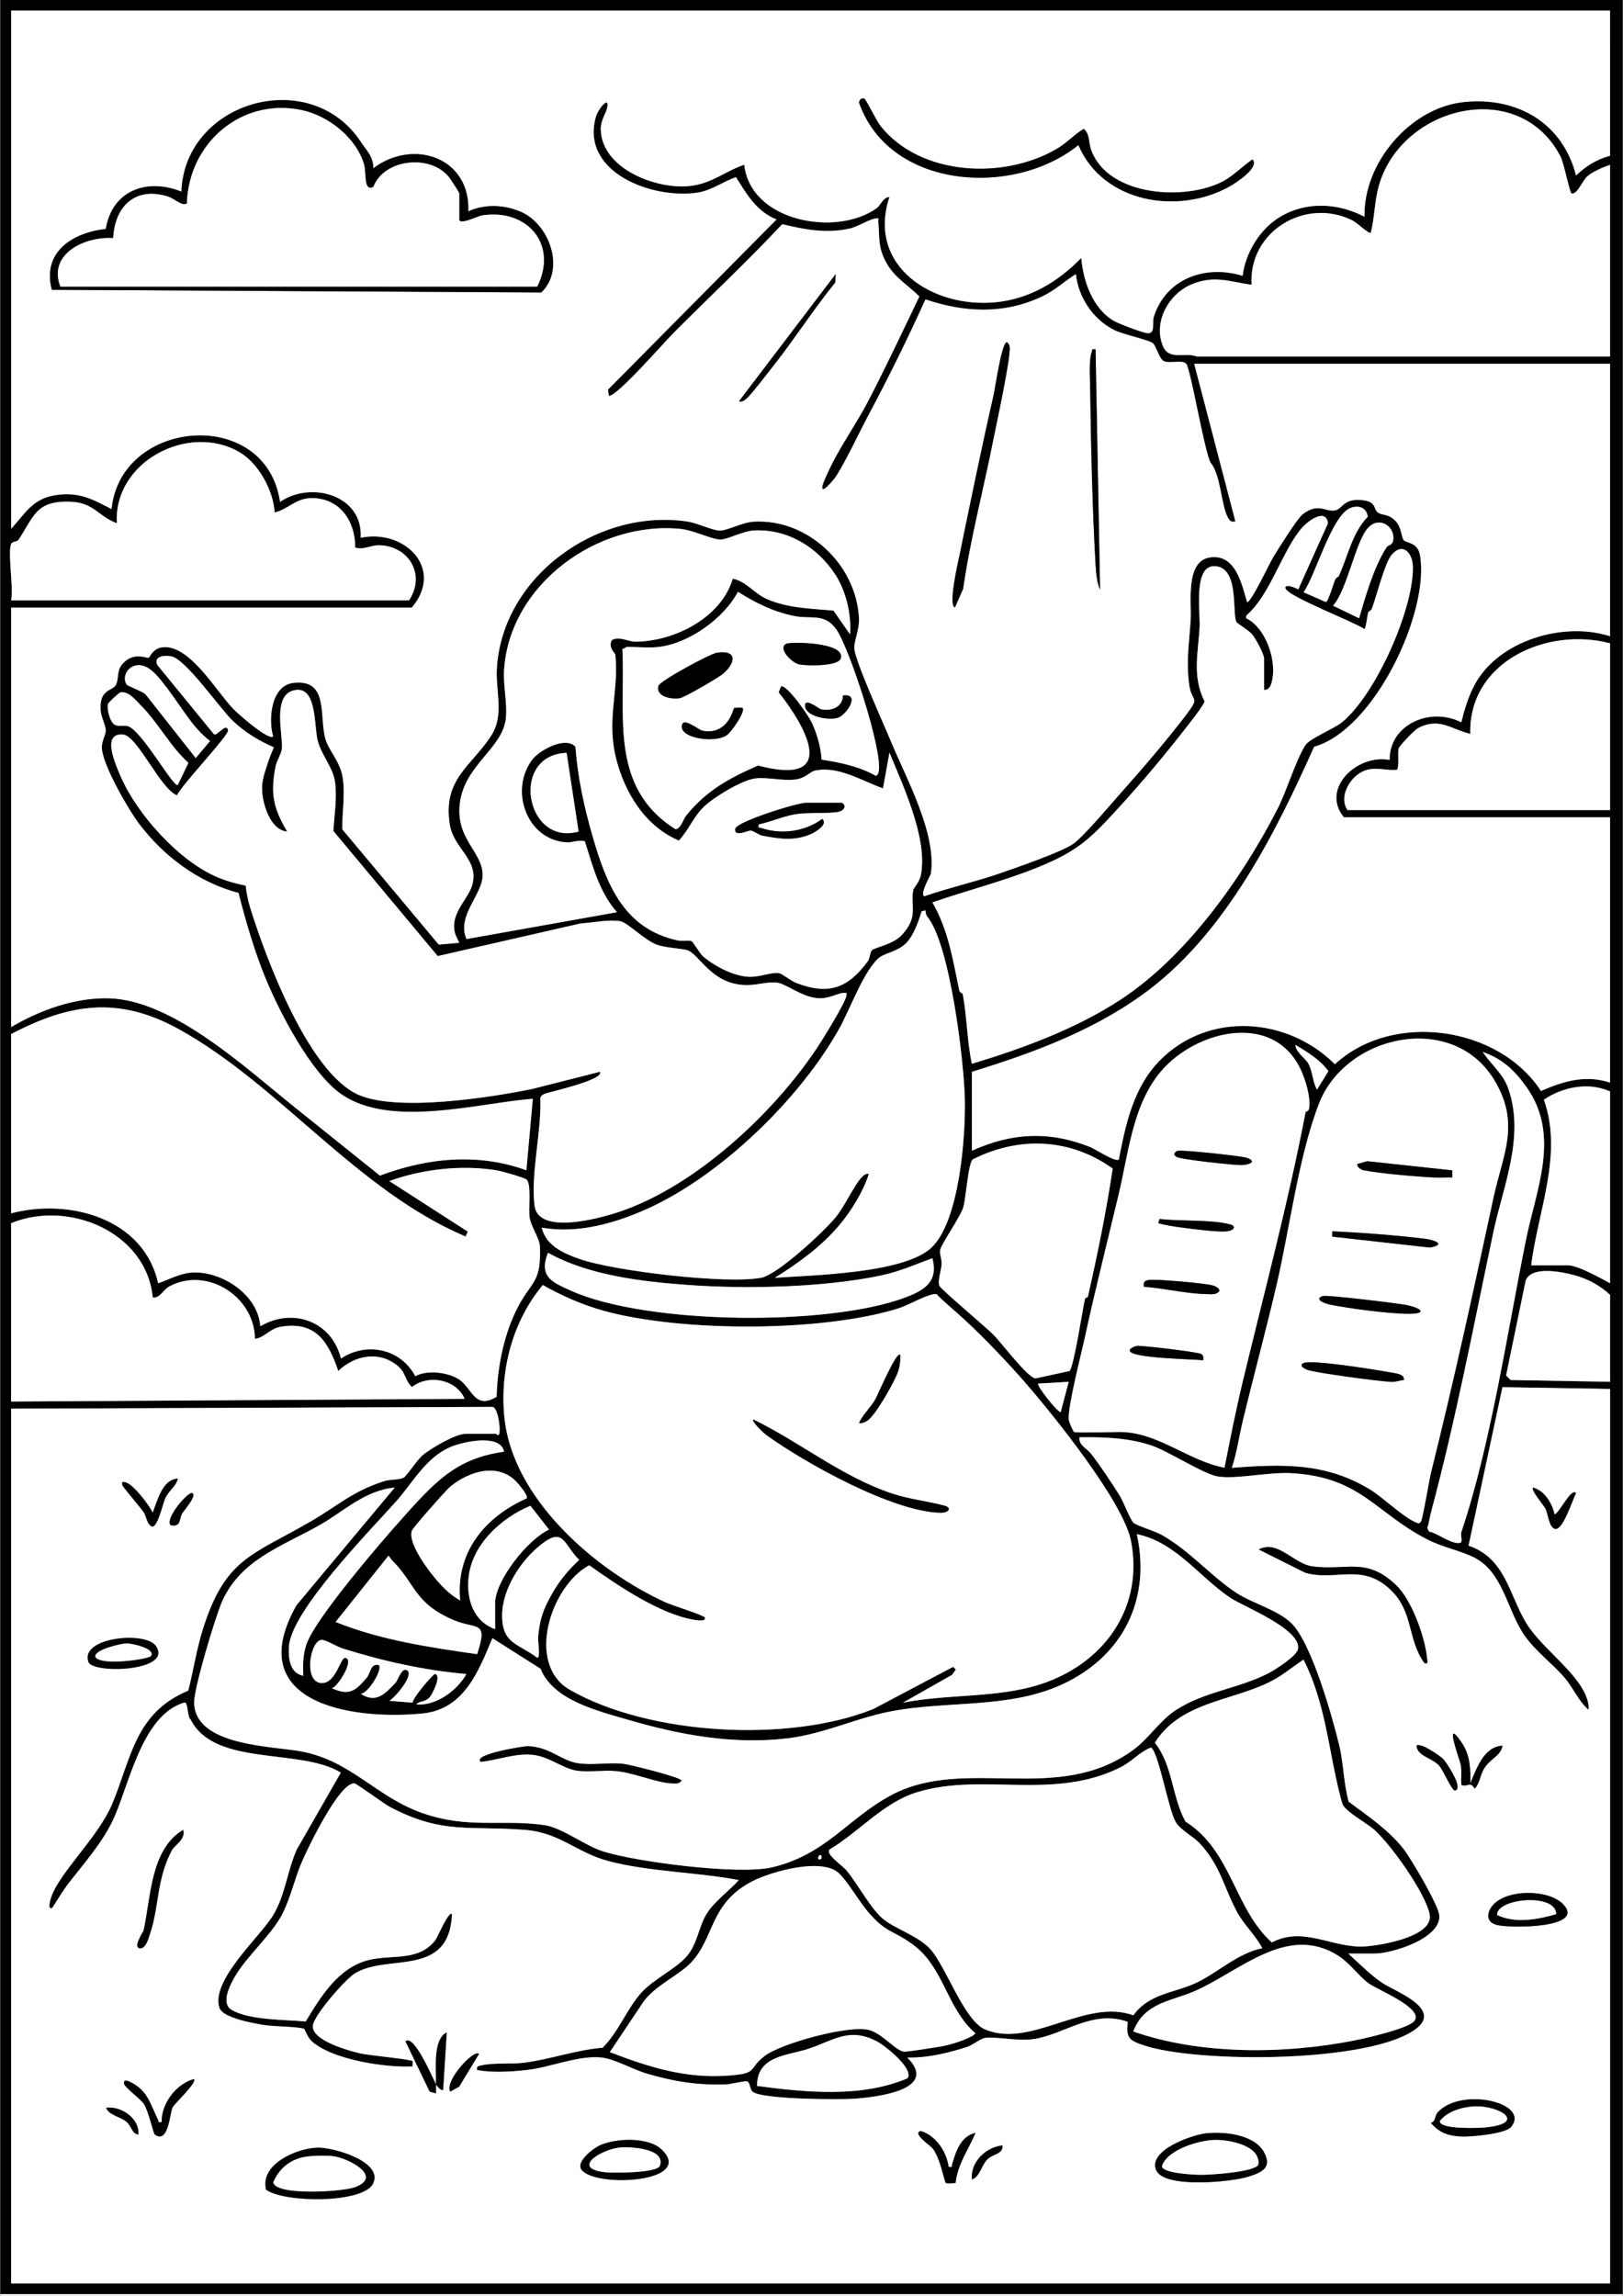 <?xml version="1.0" encoding="UTF-8"?>
<svg id="Camada_1" xmlns="http://www.w3.org/2000/svg" version="1.1" viewBox="0 0 595.28 841.89">
  <rect x="0" y="0" width="595.28" height="841.89" fill="#808080" stroke="none"/>
  <!-- Generator: Adobe Illustrator 29.0.0, SVG Export Plug-In . SVG Version: 2.1.0 Build 186)  -->
  <path d="M.14,841.29V-.06h595v841.34H.14ZM590.54,3.89H4.08v189.96c5.06-5.49,7.99-11.08,16.27-12.33s13.34,1.36,20.54,5.1c3.32-33.33,56.7-37.71,61.81-2.63,11.24-7.78,30.5-2.58,29.57,13.15,16.16-3.34,30.87,11.33,18.74,25.63H4.08v153.81c10.56-6.25,23.41-10.88,35.86-10.55,23.56.62,50.4,25.77,67.99,39.83,10.49,8.39,20.91,16.83,31.41,25.19,17.4-6.54,35.92-8.41,53.71-1.96l2.36-26.22c-20.28,1.65-52.28,10.87-70.29-1.7-11.12-7.76-22.55-29.91-27.62-42.2-4.12-9.97-7.38-21.09-10.03-31.57-14.72-3.84-27.55-13.49-36.6-25.53-3.88-5.17-13.41-21.68-13.53-27.72-.05-2.56,1.44-4.75,1.42-6.24-.03-2.95-2.6-5.58-1.76-10.6.77-4.64,4.57-4.26,5.53-6.3,1.3-2.76-.13-5.61,3.3-8.53,4.01-3.41,8-.99,8.78-1.38.29-.14,1.39-3.19,4.54-3.74,10.08-1.76,20.27,16.29,26.43,22.57,2.31,2.36,10.68,9.54,13.52,10.15.87.19,1.23.09.86-.85-1.52-6.29-.36-17.95,7.66-18.87,13.36-1.53,9.21,12.86,11.87,21.04,1.26,3.86,5.03,7.7,6.06,12.99,1.22,6.24-.14,13.38,0,19.69l35.35,42.25,7.54-.66c-.94-2.01-1.84-3.23-1.91-5.69-.2-6.31,5.24-10.51,6.66-15.52,2.64-9.31-6.85-13.2-8.26-22.27-2.59-16.66,8.03-21.31,15.25-32.53,4.85-7.54,1.49-16.41,2.05-24.9,2.21-33.78,37.33-58.58,70.03-53.54,3.49.54,9.33,3.34,11.85,3.3,2.71-.04,8.19-3.07,12.49-3.29,19.68-1.02,37.31,15.66,38.43,35.16.27,4.73-1.98,8.82-1.69,11.49.55,5.09,10.63,27.22,13.23,33.51,5.61,13.61,17.1,34.21,14.83,49.01-.07.43-4.29,7.76-2.34,8.19,8.95-3.1,18.31-5.18,27.25-8.25,5.59-1.92,23.51-8.1,27.42-11.04,4.22-3.17,13.27-14.01,17.3-18.53,7.96-8.92,16.48-18.88,23.67-28.25,5.79-7.55,2.42-4.71,1.48-11.34-1.24-8.71.01-15.61.52-24.13.36-6.03-1.99-21.21,6.92-22.67,9.46-1.54,11.8,9.6,13.76,16.39,1.58-.01,8.25-14.34,9.59-16.52,1.77-2.89,8.81-14.17,10.78-15.7,5.68-4.39,8.21-.92,11.71-1.41,2.95-.41,2.77-4.22,9.36-3.86s4.61,3.3,6.67,4.69c1.48,1,3.45.39,5.84,2.53,2.84,2.54,2.44,5.97,3.51,7.51.76,1.1,5.08.66,5.94,5.39,3.79,20.63-16.56,64.16-38.8,70.4-14.06,31.52-32.02,67.09-59.84,88.57-19.29,14.89-42.58,23.51-65.68,30.63v28.92c14.62-6.61,28.25-7.3,43.18-1.43,2.01.79,9.41,5.7,10.7,4.69,2.49-12.97,5.37-26.41,14.82-36.13,17.78-18.29,46.87-16.33,64.43,1.15,21.18-19.52,60.07-14.01,75.6,9.81,8.29-3.63,16.37-6.02,25.33-3.07v-97.28h-97.63c-8.68-10.5,4.9-23.34,16.76-21.04-.01-13.38,15.3-19.49,26.3-13.8,1.09-4.38,2.52-9.37,4.92-13.82,8.76-16.19,32.56-23.27,49.65-17.74v-99.91h-152.53l15.12,57.84c-1.64.24-2.03-.12-2.78-1.48-2.48-4.52-2.6-15.78-6.35-20.09-2.37-4.61-7.3-34.56-8.94-36.28-1.52-1.59-5.98.09-8.23-.98-1.66-.78-2.76-5.54-3.97-6.55-1.46-1.22-11.05-3.22-14.23-4.84-7.72-3.93-13.09-11.89-14.02-20.49-4.24,2.68-7.84,6.08-12.46,8.24-13.95,6.55-28.35,5.88-42.7,1.02-6.52,14.43-13.48,28.52-20.92,42.48-3.73,6.99-7.6,15.56-11.83,22.35-.61.98-6.27,7.93-4.91,3.03.35-1.25,2.52-5.86,3.23-7.27,3.81-7.59,9.4-15.59,13.29-23.07,6.6-12.66,12.69-25.72,18.9-38.58-3.98-4.01-8.81-6.75-11.74-11.72-3.67-6.21-2.73-9.49-3.36-16.04-.06-.66.77-.95-.82-.86-2.06.12-6.69,3.03-9.49,3.67-8.59,1.95-16.52.46-24.89-1.57-12.97,13.86-26.87,26.84-40.26,40.29-3.16,3.18-20.45,23-23.32,22.69l-.34-2.31,61.83-62.41c-7.2-2.77-11.02-9.31-14.87-15.51-4.77,1.66-8.88,4.87-14.03,5.67-16.25,2.54-42.96-7.14-37.43-27.57.91-3.36,5.16-8.1,4.24-3.66-.5,2.43-2.46,4.6-2.36,8.16.38,14.33,20.26,21.91,32.49,20.66,8.21-.84,13.02-5.43,20.12-7.82,2.28,20.84,33.59,26.51,48.48,16.01,1.61-1.13,2.31-4.08,4.78-4.17-8.4,25.37,15.9,40.85,38.94,38.59,12.48-1.22,22.87-7.49,31.4-16.25.76,8.55,4.15,18.58,12.05,23.13,1.63.94,11.23,4.66,12.62,4.5,2.59-.3,1.28-3.92,1.93-5.98,4.46-14.19,19.02-19.26,32.58-15.08,1.02-8.29,6.24-17.26,14.03-21.8,9.63-5.61,20.98-4.91,30.68.11-.47-19.61,16.68-40.02,36.51-42.05,19.47-1.99,36.16,7.6,41.08,26.93,3.49-3.33,7.7-6.01,12.48-7.23V3.89ZM590.54,130.75V60.42c-2.49.88-6.56,2.6-8.47,4.35-1.61,1.48-3.7,6.8-5.66,6.16-.7-.23-2.76-11.07-4.09-13.62-15.12-28.95-57.7-18.57-66.41,10.2-1.87,6.17-1.64,12.12-3.15,17.88-.96.3-5.02-3.71-6.64-4.52-17.33-8.66-38.26,4-37.07,23.59-8.44-1.28-13.7-3.7-22.14-.12s-13.97,13.74-10.41,22.47c2.27,5.57,7.92,2.16,12.51,3.93h151.53ZM4.08,199.44c-1.31,3.58.98,16.09,0,20.7h145.96c6.21-9.44-.09-19.96-11.01-20.2-2.91-.06-5.78,1.85-8.75.85.08-9.44-5.36-17.83-15.44-18.13-6.3-.19-8.95,4.1-14.1,5.27-.46-8.06-5.93-18.09-13-22.17-18.72-10.79-46.2,3.64-44.86,26.12-6.72-2.4-8.35-7.5-16.79-7.88-13.17-.6-13.65,5.67-19.33,14-.48.7-2.36.6-2.67,1.44ZM491,211.35c3.37-7.34,4.89-15.89,10.67-21.87-.47-3.41-3.47-4.38-6.45-3.17-6.77,2.75-12.77,24.81-17.1,30.88l8.16,3.58c.98-.24,2.79-6.91,3.48-8.34.33-.68,1.13-.85,1.24-1.08ZM463.65,253.01v-11.5c0-1.61-3.12-7.38-4.33-8.81-1.51-1.78-5.53-3.97-5.86-4.66-1.53-3.26.89-18.55-6.72-20.25-9.38-2.1-6.46,16.31-6.73,21.92-.45,9.48-2.88,18.09,1.8,27.48-.11,1.39-6.99,9.93-8.4,11.74-6.53,8.36-15.2,18.65-22.36,26.48-10.7,11.7-15.07,16.41-30.06,22.53-12.66,5.17-26.09,8.52-38.98,12.99,5.87,10.26,7.47,20.92,9.82,32.22.2.97,1.21.99,1.3,1.48,1.59,8.31,1.55,17.16,3.34,25.48,18.8-5.68,38.23-12.84,54.67-23.62,24.08-15.8,44.36-44.48,57.32-69.62,3.49-6.78,6.66-17.77,10.34-23.63,1.48-2.35,10.52-6.01,13.44-8.39,12.27-10.01,26.18-41.22,25.99-56.89-.06-4.89-3.53-9.42-7.81-4.47-2.49,2.88-5.56,15.29-7.23,19.69-.32.85-1.11.87-1.34,1.45-.34.83-.8,5.66-1.39,6.05-4.01-2.7-27.66-11.76-28.91-14.8-.87-2.11,4.07-.3,4.59.34l10.93-24.31c-.72-5.67-7.07-1.03-9.24,1.34-7.38,8.08-11.68,24.69-20.73,32.52v.95c6.91,3.39,10.86,14.49,9.67,21.86-.29,1.82-.79,4.53-3.11,4.44ZM508.58,200.65c.47-.73,2.13-.62,2.43-2.56.74-4.9-4.91-8.88-9.05-4.71-4.71,4.75-7.77,22.92-13.02,28.75l9.54,4.6c2.44-8.38,5.36-18.66,10.1-26.07ZM306.26,210.53c-6.49-9.97-17.53-16.64-29.64-16.01-4.3.22-9.89,3.42-12.49,3.32-3.35-.13-9.72-3.43-14.57-3.9-30.31-2.99-62.54,20.28-64.65,51.52-.41,6.04,1.19,11.98.66,17.75-1.03,11.28-15.36,17.22-16.94,31.7-1.38,12.61,8,17.28,8.4,25.49.37,7.48-9.7,15.2-5.93,23.95l55.21-9.85c-6.53-7.32-8.88-16.9-11.8-26-2.37-.71-4.39.57-6.91.38-14.46-1.07-20.76-19.05-12.48-30.2,2.67-3.59,12.25-8.86,15.95-4.86.82,11.3,3.23,22.29,6.36,33.08,5.09,17.56,11.51,33.67,31.08,37.94,1.68.37,4.13-.2,5.27.33.31.14,3.09,4.67,4.04,5.48,4.33,3.68,11.03,7.22,16.79,7.53,3.95.22,8.57-1.83,11.17-1.33,1.2.23,4.26,2.82,6.29,3.6,11.85,4.56,19,1.92,26.27-8.03.74-1.01.75-3.25,1.48-3.97,1.17-1.14,7.69-2.01,11.06-5.71,6.17-6.78,2.96-10.39,4.08-16.39.15-.79,2.3-2.81,2.83-5.63,2.49-13.38-6.54-32.49-11.55-44.73l-2.37,13.1c-7.63-2.68-16.39-8.33-24.89-6.52-2.04.44-3.41,2.79-7.25,3.27-4.84.6-10.37-.98-14.82-.37-4.97.68-15.22,6.96-18.83,10.45s-5.59,8.61-9.08,12.32c-12.36-5.24-19.93-17.62-23.05-30.24-3.55-14.4,1.07-24.23-.24-37.87-.06-.6-2.81-2.79-1.27-5.44,2.82-1.55,5.83.63,8.78.6,14.11-.13,31.31-8.75,35.55-23.1,4.95.95,7.79,5.46,12.79,7.59,7.6,3.24,16.04,3.38,24.15,4.12l6.07,8.7c.56-7.4-1.48-15.91-5.51-22.09ZM241.75,237.23c-3.4.42-8.22,0-11.83,0-.25,0-1.02.82-1.64.68,1.21,24.42-4.98,50.7,19.4,66.12,1.92.15,2.93-3.66,3.99-4.96,7.57-9.3,15.62-13.59,26.35-18.35,29.56,7.76,18.12-13.52,7.57-26.85l.89-2.18c2.29-.61,10.07,10.76,11.19,13.12,1.96,4.1,3.42,9.22,3.67,13.75,6.86,1.05,13.85,2.5,19.97,5.98.67-.44.82-.88.98-1.63,1.56-7.58-10.76-45.26-15.54-52.08-4.31-6.15-9.41-3.67-15.52-4.94-7.78-1.62-13.94-4.7-20.58-8.87-5.14,9.79-17.9,18.85-28.9,20.21ZM590.54,235.92c-23-6.11-51.96,6.65-51.27,33.22-6.96-1.65-11.3-6.24-19.19-2.1-1.34.7-6.82,6.47-7.1,7.48-.41,1.42.31,7.16-.64,7.79-3.72.36-6.68-.93-10.6-.08-5.76,1.25-11.13,9.39-7.52,14.83h96.32v-61.13ZM98.47,279.03c.53-1.7,1.34-3.33,1.95-5-5.53-2.37-10.83-5.63-15.17-9.82-4.77-4.6-17.18-22.61-22.48-23.54-2.46-.43-6.45-.13-5.12,3.11l20.72,25.35c.97,1.37,4.61-4.54,5.28-1.32.37,1.79-17.19,20.18-18.73,23.84-6.09-2.28-14.45-21.73-19.73-22.27-8.3-.85-2.61,11.47-.9,15.41,6,13.84,21.41,30.98,35.43,36.88,3.53,1.49,6.64,2.33,10.38,3.1.31,2.84.91,5.7,1.76,8.42,5.73,18.32,21.24,60.08,39.56,68.25,14.2,6.33,48.37,1.08,64-2.17l24.65-6.26c1.74,3.01-19.06,7.53-20.22,8.06-.87.4-1.36.61-1.68,1.61.49,12.31-3.53,27.32-2.14,39.33,1.28,11.09,24.17,4.71,31.29,2.3,27.63-9.37,55.9-35.6,71.98-59.5,2.07-3.08,10.76-17,11.15-19.75.16-1.11.05-1.04-.98-.98-2.37.13-5.29,2.18-9.17,1.99-6.02-.29-12.03-5.33-15.23-5.72-5.04-.61-9.47,2.16-16.68.11-8.21-2.32-12.12-9.94-15.79-11.82-1.61-.83-8.25-.96-11.63-2.18-4.62-1.68-10.87-8.32-13.66-8.69-4.55-.62-9.75.58-14.31.85l-52.47,11.98-38.26-45.87c.32-5.9,1.36-11.74.64-17.71-.66-5.56-4.84-9.65-6.37-15.32s-.11-21.22-9.27-18.41c-7.27,2.23-3.53,16.22-3.87,21.06-.15,2.11-1.89,4.39-2.37,6.89-1.9,9.86-.76,15.16,4.29,23.68-6.31-.45-9.28-10.64-9.22-16.06.04-3.49,1.48-7.03,2.36-9.84ZM55.78,246.02c-6.44-5.47-11.9,1.05-9.31,5.04.32.5,5.55,2.36,6.93,3.58l18.39,23.34,5.25-6.24c-2.45-1.9-4.64-4.16-6.54-6.59-3.83-4.89-10.39-15.45-14.72-19.13ZM51.66,258.68c-1.6-1.6-4.53-5.47-7.49-4.76-.71.17-4.48,3.86-4.56,4.15-.49,1.93.71,6.85,2.58,7.76,1.42.69,3.32-.02,4.79.47,5.12,1.7,16.63,22.6,18.23,21.53l3.89-8.08c-6.74-6.13-11.15-14.81-17.44-21.08ZM207.82,276.09c-20.92.65-15.19,34.3,4.39,28.86l-4.39-28.86ZM339.38,333.85l-1.35.39c-1.2,3.89-2.87,8.89-5.84,11.8s-7.9,3.57-9.85,5.27c-5.54,4.83-10.57,18.81-14.4,25.71-14.28,25.74-43.47,54.08-70.47,66.26-11.91,5.37-25.59,9.26-38.76,6.93,1.54,6.61,7.97,9.41,13.83,11.47,12.79,4.5,54.04,9.32,66.67,6.9,6.07-1.16,23.06-16.98,27.31-22.18,3.3-4.04,6.86-11.91,9.51-14.63.76-.78,1.45-1.44,2.66-1.28-2.01,6.38-6.36,13.48-10.81,18.78-6.56,7.82-15.09,14-23.7,19.34,13.69-1.02,47.51-1.54,57.54-11.15,10.18-9.76,12.45-40.88,12.17-54.27s-5.4-57.03-13.87-67.17c-.42-.5-.47-1.49-.63-2.14ZM4.08,379.21v65.73c21.3-5.63,48.69,1.84,53.92,25.64,4.23-1.44,8.22-3.79,12.85-3.95,10.79-.38,23.86,8.28,24.62,19.72,12.01-7.04,26.22-1.77,29.59,11.83,9.38-6.26,21.95-3.6,27.26,6.48,4.23-2.33,11.48-1.51,15.62.92,5.35,3.14,5.87,11.62,14.21,6.64.3-11.21,2.59-22.95,7.8-32.92s8.59-8.75,8.07-22.21c-.12-3.06-3.26-7.21-3.78-10.67-.48-3.19.79-12.4-1.19-13.93-.87-.67-8.97-2.99-10.55-3.26-12.9-2.19-27.51-.56-39.7,3.88l28.77,18.53-.79,1.81c-39.94-16.91-68.25-55.67-105.33-76.11-21.91-12.08-39.83-9.43-61.37,1.87ZM393.96,525.13c.75.37,14.39,0,16.77,0,13.96,0,25.32,10.73,38.4,13.08,2.06-10.56,4.18-21.17,6.69-31.63,7.78-32.39,16.62-65.33,23.01-98.6.1-.53,1.13-.32,1.31-1.46.64-4.21-1.33-10.71-3.22-14.61-10.49-21.64-40.15-13.58-52.32,2.48-9.32,12.29-10.75,28.76-14.26,43.46-3.96,16.61-8.75,35.63-12.37,52.31-1.44,6.66-6.08,24.53-6.01,30.1.01,1.09,1.72,4.74,2,4.88ZM548.06,396.05c-15.21-25.17-54.49-16.84-64.35,8.81-7.46,19.41-10.65,45.59-15.52,66.52-3.7,15.87-8.54,33.78-12.36,49.69-1.38,5.73-2.16,11.61-4.02,17.2,18.48-1.43,34.6-1.97,50.82,8.02,4.74,2.92,12.5,10.48,16.89,12.05.91.33.94.56,1.63-.36s3.01-15.13,3.69-17.88c8.24-33.1,15.62-66.88,22.9-100.78,3.44-16.04,10.06-27.14.32-43.27ZM479.84,389.96c1.72,3.25,1.5,6.54,3.2,9.61l4.2-6.79c-3.21-4.26-7.62-6.91-12.09-9.62-.16,2.38,3.82,5.15,4.69,6.8ZM559.9,398.67c-4.35-6.12-8.76-10.33-16.04-12.88,3.14,4.76,7.37,7.81,9.33,13.35,6.22,17.61-1.91,35.96-5.44,52.68-7.22,34.21-13.92,69.41-22.88,102.78-.51,1.89-.72,3.9-1.36,5.77l.63,1.25c3.29.72,7.59,4.32,10.9,4.25,1.97-.05.45-2.56.97-4.09,10.66-31.6,16.88-73.39,23.69-107.12,3.73-18.47,12.77-38.3.21-55.97ZM590.54,400.24c-7.85-3.54-17.33-1.69-24.28,3.02,7.12,20.02-2.18,40.74-4.65,60.73h13.48c3.65,0,12.02,4.75,15.45,6.57v-70.33ZM398.97,475.61c3.55-15.48,6.81-31.56,9.12-47.09-15.51-11.11-34.31-11.97-51.33-3.35-1.74,1.66-2.45,14.19-3.46,17.55-1.1,3.65-8.25,13.67-8.52,15.84-.18,1.44.71,3.29.57,5.12-.16,2.21-1.57,6.28-.78,7.89.68,1.36,16.9,15.01,19.71,17.81,3.05,3.04,12.48,15.69,15.5,16.09l12.49-2.71c1.66-1.9,4.68-22.24,5.66-26.43.11-.48.98-.56,1.02-.72ZM4.08,448.55v65.4l166.34-.99c-3.09-7.19-13.34-9.06-19.32-4.32-2.49-2.22-2.26-5.16-4.98-7.54-6.76-5.88-15.95-4.24-22.04,1.67-3.53-10.45-8.12-18.36-20.89-16.27-4.42.72-6.06,4.07-9.69,4.45-.11-15.43-17.53-26.63-31.37-19.21-2.35,1.26-3.3,4.31-6.1,4.09-2.28-23.96-30.86-35.95-51.94-27.28ZM341.98,461.39c-6.53,2.42-11.98,4.9-18.9,6.35-21.02,4.42-49.32,5.03-70.8,3.47-16.95-1.23-36.43-3.53-51.3-11.81-3.45,8.81,1.54,10.8,8.44,13.91,27.69,12.47,94.63,13.16,122.91,2.37,7.06-2.7,11.85-5.89,9.65-14.29ZM590.54,506.72v-31.88c-3.68-3.44-8.26-5.93-13.15-7.23-4.59-1.23-15.61-3.5-17.8,1.95l-7.2,34.86,1.66,1.63,36.48.66ZM375.96,506.96c-6.38-7.31-14.67-15.98-21.77-22.61-3.51-3.27-7.31-6.3-10.69-9.74-2.26-.59-10.58,4.13-13.7,5.11-27.98,8.86-79.85,8.8-108.13,1.05-7.77-2.13-15.61-5.54-22.59-9.52-11.04,13.25-15.74,31.05-14.12,48.2,2.86,30.15,33.35,56.41,59.3,68.23,1.97.9,13.96,4.68,14.25,5.49.62,1.7-3.39.94-4.12.82-12.48-2.11-28.07-12.69-38.28-19.97-14.17,7.57-23.41,36.29-7.12,45.65,29.05,16.69,80.4,19.51,111.34,7.04l29.25-15.45.98.98-1.35,1.94-18.04,10.23c17.38-3.47,36.21-1.4,52.88-7.61,21.8-8.12,35.36-27.97,30.76-51.72-2.75-14.22-28.46-46.2-38.86-58.1ZM391.98,506.73l-11.17.65c-.77.62,6.68,10.09,8.21,10.5l2.96-11.15ZM590.54,509.35l-39.45-.66-12.43,58.12c13.45,4.56,14.81,17.71,21.01,28.14,5.78,9.72,19.94,18.73,22.67,28.75.3,1.1.42,2.17.31,3.3-3.73-3.24-5.61-8.07-8.85-11.84-4.4-5.12-10.92-9.86-14.97-15.91-6.16-9.19-7.62-23.04-18.45-28.25-5.23-2.51-11.56-3.67-17.1-6.57-19.22-10.04-24.22-22.66-49.44-24.19-8.28-.5-20,2.22-26.9,1.25-5.35-.75-18.23-9.3-24.71-11.45-8.41-2.79-17.46-3.1-26.29-2.96-.35,2.89,2.92,4.27,4.21,5.95,3.66,4.73,7.24,10.23,10.45,15.25,1.46,2.27,3.93,9.04,5.22,10.18,1.12.99,7.98,3.06,10.36,4.43,10.64,6.11,17.93,15.09,27.38,21.27,5.82,3.81,15.39,6.28,20.3,11.26,7.38,7.49,15.01,34.67,17.46,45.02,1.52,6.44,1.53,13.77,3.38,20.26,7.04,5.3,14.64,10.29,20.13,17.35,2.79,3.58,12.84,20.58,13.11,24.41.59,8.35-17.13,13.94-23.86,13.94h-9.53c4.05,3.68,7.97,7.73,12.54,10.8s21.87,9.24,12.55,16.6c-16.25,12.84-80.49,12.8-99.9,6.31-5.31-1.78-6.82-2.5-6.1-8.69-12.96-4.63-23.47,4.8-34.65,6.36-5.81.81-12.73-.92-17.55-.46-1.68.16-4.82,2.72-6.58,3.28-7.04,2.26-14.59,4.1-22.05,3.93,11.93,11.94-11.55,14.52-19.41,15.1-5.53.41-34.08.25-37.32-2.57-1.17-1.02-.87-3.48-2.07-3.79-.97-.25-6.17,1.1-7.91,1.14-10.46.27-18.94-1.07-28.91-4.01-4.96-1.46-11.78-5.36-16.48-5.87-8.52-.93-18.75,3.62-27.63,4.59-5.74.63-12.43,1.04-18.07,0-.36-1.53.65-1.54,1.8-1.78,5.06-1.05,10.54-.27,15.53-.93,9.64-1.27,18.96-4.68,28.7-5.49,5.8-5.68,8.88-14.22,14.11-20.08,4.57-5.12,12.9-8.95,16.77-13.47s4.23-10.55,7.28-15.58c2.58-4.25,8.45-8.59,11.81-12.33-15.33-2.95-32.97-3.04-47.9-7-11.7-3.11-17.58-10.4-30.65-11.43-20.08-1.59-30.04,1.8-49.44-8.41-2.21-1.16-12.24-8.6-13.02-8.64-5.59-.27-17.11,23.82-19.23,28.73-2.59,5.97-4.16,13.22-7.17,19.15-3.89,7.66-13.22,15.59-17.57,23.26-1.76,3.11-5.06,9.57-1.02,11.94,6.52,3.83,19.62,3.54,27.14,4.23,5.61-9.24,12.05-19.93,23.41-22.6,8.49-1.99,18.22.65,24.22-7.33.69-.92,4.86-10.84,6.03-9.41-1.08,23.62-23.72,14.27-35.72,21.79-3.42,2.15-14.73,15.06-15.3,18.94-.81,5.52,13.05,9.31,17.37,10.33,3.04.72,18.54,2.12,19.2,2.83.13.15-.08,1.43,0,1.96-9.9.49-29.54-2.43-37.05-9.3-1.57-1.43-2.44-4.43-2.83-4.54-3.1-.87-10.83-.72-14.9-1.4-3.47-.58-14.87-2.5-16.09-6.26-3.28-10.06,14.86-25.98,19.69-33.94,4.49-7.4,5.17-16.34,8.72-24.18l16.12-28.12c-14.65-9.15-46.43-2-55.1-19.54-1.31-.82-.8-6.63-2.37-6.15-15.94,4.82-20.26,31.29-26.46,43.85-3.96,8.02-10.15,14.98-15.56,21.95-2.35,3.02-4.26,6.26-6.31,9.47-2.08,1.04-.53-3.7-.32-4.27,3.41-9.19,17.16-21.79,22.2-33.7,7.03-16.63,8.3-33.53,27.96-41.69,1.87-7.26,3.06-15.17,5.29-22.29,8.22-26.3,17.96-27.21,39.74-39.83,9.98-5.79,14.88-10.8,26.77-14.69,2.21-.72,5.62-.42,7.21-1.3,1.13-.63,4.81-6.36,6.93-8.19,2.87-2.47,12.12-7.89,15.77-7.89h11.18c.17,0,.51.79.99.35.9-.53-.06-10.02-2.3-10.21l-176.53.66v320.76h586.45v-327.99ZM184.88,532.35c-1.31-6.73-15.14-3.69-19.76-1.67-9.01,3.93-13.63,12.91-19.7,19.74-9.65,10.85-38.52,40.12-39.43,53.27-.3,4.27.25,9.92,5.24,10.83-.13-3.99-.17-7.27,1.02-11.15,3.12-10.22,32.92-44.36,41.69-53.63,9.26-9.78,17.02-15.46,30.93-17.39ZM190.43,544.56c-6.65-8.51-17.77-5.53-25.28.6-1.45,1.18-13.76,15.13-14.09,16.15-1.65,5.02,7.27,16.32,10.8,20.03,2.1,2.2,4.27,4.05,6.92,5.57-1.69-17.69,9.01-30.57,24.37-37.44.56-1.02-2.02-4.01-2.72-4.91ZM144.77,545.51c-10.9,1.02-18.54,8.65-27.4,13.68-13.82,7.85-29.29,12.72-36.03,28.39-2.45,5.7-10.1,31.21-10.12,36.54-.07,16.31,29.03,16.13,39.53,18.18,18.36,3.59,27.31,16.76,44.41,22.65,16.78,5.78,28.66,2.12,44.35,4.3,6.77.94,14.75,7.51,21.83,9.72,12.4,3.86,49.67,8.65,61.76,5.81,19.91-4.67,27.92-18.05,43.83-26.51,27.17-14.45,60.95,3.73,88.66-16.53,5.9-4.31,9.59-10.62,15.64-14.6,10.48-6.9,23.4-7.95,34.29-13.7,2.36-1.25,9.98-6.15,10.52-8.59,1.62-7.26-19.78-15.66-24.45-18.7-11.36-7.4-20.21-20.64-34.62-23.55,4.88,22.25-3.66,42.11-23.47,53.11-20.9,11.6-44.87,7.48-67.53,12.02-12.29,2.46-23.92,8.12-36.97,9.71-19.94,2.43-39.69-1.22-58.76-6.81-11.16-3.27-27.35-7.14-31.96-18.66l-17.68-11.23c-5.08,12.11-10.37,26.1-25.61,27.61-26.46,2.61-66.48-3.93-46.25-39.7l36.03-43.14ZM181.6,597.43v-9.53c0-8.38,12.01-23.4,19.77-26.99l-6.82-8.73c-10.74,4.43-21.62,14.4-22.72,26.6-.71,7.88,1.87,15.79,9.77,18.65ZM202.36,584.66c2.87-5.08,5.82-8.64,10.09-12.63-5.68-5.54-5.57-12.15-13.76-5.83-7.56,5.84-14.55,16.47-14.51,26.31.04,10.34,5.89,10.12,12.88,15.42,1.3-.08.15-5.93.31-7.57.62-6.68,1.84-10.12,5-15.7ZM143.75,572.15c-.51-.5-.73-1.19-1.27-1.66l-19.4,24.3c16.52,6.65,34.36,9.31,51.91,11.81,4.23-12.74-.29-8.88-8.76-12.55-14.53-6.29-13.83-13.43-22.49-21.9ZM171.08,613.87c-15.48-1.32-30.73-4.76-45.51-9.39-1.96-.62-5.85-3.05-7.48-3.11-4.34-.16-7.07,15.93.08,15.82,5.17-.07,6.7-9.62,8.52-9.24,3.4.7-2.63,10.41-4.92,11.16,6.45,2.9,8.74.84,12.79-3.94,1.37-1.62,1.26-5.17,4.3-4.59,1.87,1.06-3.82,10.63-6.56,10.52,5.55,3.68,8.91.09,12.76-4.01.95-1.02,2.35-5.97,4.32-4.54,2.51,1.82-4.53,10.01-6.56,11.16l8.53.67c-.22-1.5,7.56-10.65,8.22-10.51,2.55.54-1.07,7.54-1.98,8.52-1.78,1.93-3.47,1.16-4.91,2.64,7.31.61,14.97-5.09,18.4-11.16ZM478.1,608.6c-4.5,2.98-7.9,6.04-12.91,8.45-14.18,6.82-32.4,7.29-41.6,22.02,6.64,8.46,6.19,19.78,11.22,28.92,16.97,10.69,17.76,31.7,31.65,44.32,11.62-6.05,21.97,1.96,33.7,1.49,5.59-.22,25.74-3.53,24.2-11.71s-14.19-25.61-20.27-31.06c-2.7-2.42-10.36-6.55-11.67-9.37-3.64-12.35-4.95-25.81-8.72-38.61-1.48-5.01-3.28-9.87-5.6-14.45ZM422.19,640.84c-4.07,1.48-6.95,5.13-11.35,7.32-24.64,12.26-50.57,1.75-74.44,9.06-12.5,3.83-21.15,14.46-32.12,21-1.73,1.61,4.71,5.91,6.15,7.64,4.02,4.82,8.8,13.85,13.24,17.66s13.01,6.3,17.45,11.15c5.74,6.19,12.4,26.17,20.12,29.51,16.72,7.23,36.85-11.55,54.44-5.14,5.62-7.85,14.75-8.23,22.47-11.64s15.65-11.18,24.83-12.97c-2.54-4.81-6.75-8.57-9.32-13.36-4.86-9.07-6.05-16.97-13.66-25.12-2.31-2.47-6.89-4.74-8.73-7.71-2.69-4.36-6.31-25.62-9.09-27.39ZM301.25,681.56c.06-.05.25-1.36-.32-1.31-1.25.11-1.08,2.49.32,1.31ZM318.14,700.83c-3.23-3.84-7.41-11.19-10.62-14.03-6.31-5.6-24.66-.51-31.72,3.17-15.5,8.07-13.67,20.52-22.26,29.67-4.42,4.71-13.4,8.53-17.62,14.59l-12.24,18.32c14.51,5.54,27.83,9.8,43.75,8.58,10.95-.84,6.65-2.31,13.13-7.25,5.94-4.53,31.03-11.5,38.34-9.41,4.97,1.42,9.72,7.74,12.81,7.91,1.1.06,12.58-1.71,14.3-2.07,3.59-.76,7.46-2.03,10.72-3.75l1.05-.88c-10.59-9.27-11.52-24.04-22.75-32.42-7.47-5.57-9.92-4.13-16.88-12.41ZM518.67,741.18c3.88-4.73-13.52-11.45-16.85-13.98-3.88-2.94-6.58-7.19-11.02-10.02-18.81-11.99-36.44,6.07-53.02,13.14-8.4,3.58-18.17,4.11-22.13,14.63,24.6,8.64,55.41,8.34,80.87,3.34,4.18-.82,19.88-4.37,22.13-7.12ZM277.67,764.95c17.91,2.34,38.24,4.41,55.19-2.82,2.43-3.47-8.09-11.83-11.02-13.4-10.24-5.52-15.98-.51-25.41,2.62-7.57,2.52-18.83,2.41-18.76,13.61Z"/>
  <rect x=".14" y="841.29" width="595" height=".66" fill="#fff"/>
  <path d="M590.54,3.89v53.24c-4.79,1.22-9,3.89-12.48,7.23-4.93-19.33-21.62-28.92-41.08-26.93-19.83,2.03-36.98,22.43-36.51,42.05-9.69-5.01-21.05-5.71-30.68-.11-7.79,4.54-13.01,13.51-14.03,21.8-13.56-4.18-28.12.89-32.58,15.08-.65,2.06.66,5.68-1.93,5.98-1.39.16-10.99-3.56-12.62-4.5-7.89-4.55-11.28-14.58-12.05-23.13-8.53,8.76-18.92,15.03-31.4,16.25-23.04,2.26-47.34-13.22-38.94-38.59-2.46.09-3.17,3.04-4.78,4.17-14.89,10.51-46.2,4.83-48.48-16.01-7.1,2.38-11.91,6.98-20.12,7.82-12.23,1.25-32.1-6.33-32.49-20.66-.09-3.56,1.86-5.73,2.36-8.16.92-4.44-3.33.3-4.24,3.66-5.52,20.43,21.18,30.11,37.43,27.57,5.15-.81,9.27-4.02,14.03-5.67,3.85,6.2,7.67,12.73,14.87,15.51l-61.83,62.41.34,2.31c2.87.31,20.16-19.51,23.32-22.69,13.38-13.46,27.28-26.43,40.26-40.29,8.37,2.03,16.31,3.52,24.89,1.57,2.8-.64,7.43-3.55,9.49-3.67,1.59-.09.76.2.82.86.63,6.54-.31,9.83,3.36,16.04,2.93,4.96,7.76,7.71,11.74,11.72-6.21,12.86-12.3,25.92-18.9,38.58-3.9,7.48-9.49,15.48-13.29,23.07-.71,1.42-2.89,6.03-3.23,7.27-1.36,4.9,4.3-2.05,4.91-3.03,4.23-6.79,8.11-15.36,11.83-22.35,7.44-13.96,14.4-28.05,20.92-42.48,14.35,4.87,28.75,5.53,42.7-1.02,4.61-2.16,8.22-5.57,12.46-8.24.93,8.6,6.3,16.57,14.02,20.49,3.18,1.62,12.76,3.62,14.23,4.84,1.21,1.01,2.31,5.76,3.97,6.55,2.25,1.06,6.71-.61,8.23.98,1.64,1.72,6.57,31.67,8.94,36.28,3.75,4.3,3.86,15.56,6.35,20.09.75,1.36,1.14,1.72,2.78,1.48l-15.12-57.84h152.53v99.91c-17.08-5.53-40.89,1.54-49.65,17.74-2.4,4.44-3.84,9.44-4.92,13.82-11-5.69-26.31.42-26.3,13.8-11.86-2.31-25.44,10.54-16.76,21.04h97.63v97.28c-8.96-2.95-17.04-.56-25.33,3.07-15.53-23.82-54.42-29.33-75.6-9.81-17.56-17.48-46.65-19.44-64.43-1.15-9.44,9.72-12.33,23.16-14.82,36.13-1.29,1.01-8.69-3.9-10.7-4.69-14.93-5.87-28.56-5.18-43.18,1.43v-28.92c23.11-7.11,46.39-15.73,65.68-30.63,27.82-21.47,45.77-57.05,59.84-88.57,22.24-6.23,42.59-49.77,38.8-70.4-.87-4.72-5.18-4.29-5.94-5.39-1.07-1.54-.67-4.97-3.51-7.51-2.39-2.14-4.37-1.54-5.84-2.53-2.06-1.39-.3-4.33-6.67-4.69s-6.41,3.44-9.36,3.86c-3.5.49-6.03-2.97-11.71,1.41-1.97,1.53-9.01,12.8-10.78,15.7-1.34,2.18-8,16.51-9.59,16.52-1.96-6.79-4.3-17.94-13.76-16.39-8.92,1.46-6.56,16.64-6.92,22.67-.51,8.53-1.76,15.42-.52,24.13.94,6.64,4.32,3.79-1.48,11.34-7.19,9.37-15.72,19.33-23.67,28.25-4.02,4.51-13.07,15.36-17.3,18.53-3.91,2.94-21.84,9.12-27.42,11.04-8.95,3.07-18.31,5.14-27.25,8.25-1.95-.44,2.27-7.76,2.34-8.19,2.27-14.8-9.22-35.4-14.83-49.01-2.59-6.29-12.67-28.42-13.23-33.51-.29-2.67,1.96-6.76,1.69-11.49-1.12-19.5-18.75-36.18-38.43-35.16-4.3.22-9.78,3.25-12.49,3.29-2.53.04-8.37-2.77-11.85-3.3-32.71-5.04-67.82,19.76-70.03,53.54-.56,8.49,2.8,17.37-2.05,24.9-7.23,11.23-17.84,15.88-15.25,32.53,1.41,9.07,10.9,12.95,8.26,22.27-1.42,5.01-6.86,9.21-6.66,15.52.08,2.46.98,3.68,1.91,5.69l-7.54.66-35.35-42.25c-.14-6.31,1.21-13.45,0-19.69-1.03-5.28-4.8-9.12-6.06-12.99-2.66-8.18,1.49-22.57-11.87-21.04-8.02.92-9.18,12.58-7.66,18.87.37.94,0,1.04-.86.85-2.84-.61-11.2-7.8-13.52-10.15-6.16-6.28-16.36-24.32-26.43-22.57-3.15.55-4.26,3.6-4.54,3.74-.78.39-4.77-2.03-8.78,1.38-3.43,2.92-2,5.76-3.3,8.53-.96,2.04-4.76,1.66-5.53,6.3-.83,5.02,1.73,7.65,1.76,10.6.02,1.49-1.47,3.67-1.42,6.24.12,6.05,9.65,22.56,13.53,27.72,9.05,12.04,21.88,21.69,36.6,25.53,2.65,10.48,5.91,21.6,10.03,31.57,5.08,12.29,16.5,34.44,27.62,42.2,18.02,12.57,50.01,3.35,70.29,1.7l-2.36,26.22c-17.79-6.45-36.3-4.58-53.71,1.96-10.5-8.37-20.93-16.81-31.41-25.19-17.58-14.06-44.43-39.21-67.99-39.83-12.45-.33-25.3,4.3-35.86,10.55v-153.81h146.94c12.13-14.3-2.59-28.97-18.74-25.63.93-15.73-18.33-20.93-29.57-13.15-5.11-35.08-58.49-30.7-61.81,2.63-7.21-3.74-11.94-6.4-20.54-5.1s-11.21,6.84-16.27,12.33V3.89h586.45ZM316.99,36.14c-1.11-.27-1.84.46-1.89,1.54,11.18,31.7,56.56,34.77,80.45,15.51,9,21.14,36.48,25.72,55.38,15.22,2.48-1.38,11.24-7.1,8.44-9.95-3.25,2.28-7.14,6.07-10.5,7.89-13.64,7.42-41.78,5.84-48.45-10.75-1.36-3.39-.47-6.17-2.92-8.35-3.54,2.13-6.11,5.1-9.77,7.27-19.3,11.44-50,10.18-64.75-8.26-1.57-1.96-5.41-9.98-5.98-10.12ZM132.52,52.31c-18.43-28.44-64.7-15.39-65.98,17.96-12.85-5.12-25.42-.3-27.73,13.68-12.14,1.35-23.49,8.42-19.78,22.32l179.5.97c8.96-8.56,2.95-25.08-7.54-29.59-6.08-2.61-13.17-2.89-19.24-.15.83-19.7-20.11-26.88-34.85-15.78.06-4.33-2.54-6.58-4.38-9.42ZM306.51,100.52l-35.49,46.66c1.25.23,1.78-.22,2.67-.94,1.8-1.44,8.4-10.13,10.37-12.64,7.67-9.75,14.42-20.37,22.26-29.98l.19-3.11ZM364.14,162.1c1.1-5.55,6.79-31.59,6.16-34.95-.14-.76-.36-1.19-1-1.64-1.9-.03-4.3,16.9-4.87,19.41-4.29,18.78-8.64,39.86-12.49,58.65-.57,2.77-4.23,18.39-1.7,19.2l3.01-6.86c2.58-18.02,7.49-36.6,10.89-53.8ZM401.83,128.12c-1.6-.23-1.04.03-1.38.91-1.12,2.81-.64,9.87-.6,13.27.28,20.86.79,43.58,1.96,64.4.15,2.7.47,7.12,1.67,9.49l-1.65-88.06Z" fill="#fff"/>
  <path d="M590.54,509.35v327.99H4.08v-320.76l176.53-.66c2.24.19,3.2,9.69,2.3,10.21-.48.43-.82-.35-.99-.35h-11.18c-3.65,0-12.91,5.42-15.77,7.89-2.12,1.83-5.79,7.56-6.93,8.19-1.58.88-5,.58-7.21,1.3-11.89,3.89-16.79,8.91-26.77,14.69-21.78,12.62-31.52,13.54-39.74,39.83-2.23,7.12-3.42,15.03-5.29,22.29-19.66,8.16-20.93,25.06-27.96,41.69-5.04,11.92-18.78,24.52-22.2,33.7-.21.57-1.76,5.31.32,4.27,2.05-3.21,3.97-6.45,6.31-9.47,5.41-6.96,11.6-13.93,15.56-21.95,6.2-12.56,10.52-39.02,26.46-43.85,1.58-.48,1.06,5.33,2.37,6.15,8.67,17.54,40.45,10.38,55.1,19.54l-16.12,28.12c-3.55,7.84-4.23,16.78-8.72,24.18-4.83,7.97-22.97,23.88-19.69,33.94,1.22,3.75,12.62,5.67,16.09,6.26,4.07.68,11.8.53,14.9,1.4.39.11,1.26,3.1,2.83,4.54,7.52,6.87,27.16,9.78,37.05,9.3-.08-.53.13-1.82,0-1.96-.65-.72-16.16-2.11-19.2-2.83-4.32-1.02-18.17-4.81-17.37-10.33.57-3.89,11.88-16.8,15.3-18.94,12-7.52,34.64,1.82,35.72-21.79-1.17-1.43-5.34,8.49-6.03,9.41-6.01,7.99-15.74,5.34-24.22,7.33-11.36,2.67-17.8,13.36-23.41,22.6-7.52-.7-20.62-.41-27.14-4.23-4.04-2.37-.74-8.83,1.02-11.94,4.35-7.68,13.68-15.6,17.57-23.26,3.01-5.93,4.58-13.17,7.17-19.15,2.13-4.91,13.64-29,19.23-28.73.78.04,10.81,7.48,13.02,8.64,19.4,10.21,29.37,6.82,49.44,8.41,13.06,1.03,18.95,8.32,30.65,11.43,14.93,3.97,32.57,4.06,47.9,7-3.36,3.74-9.23,8.08-11.81,12.33-3.05,5.03-3.26,10.88-7.28,15.58s-12.2,8.35-16.77,13.47c-5.23,5.85-8.3,14.39-14.11,20.08-9.74.82-19.06,4.22-28.7,5.49-4.99.66-10.47-.12-15.53.93-1.15.24-2.16.25-1.8,1.78,5.64,1.03,12.33.62,18.07,0,8.88-.97,19.11-5.51,27.63-4.59,4.69.51,11.52,4.41,16.48,5.87,9.97,2.94,18.45,4.28,28.91,4.01,1.74-.04,6.93-1.39,7.91-1.14,1.2.31.9,2.77,2.07,3.79,3.24,2.82,31.79,2.98,37.32,2.57,7.86-.58,31.34-3.16,19.41-15.1,7.46.18,15.02-1.67,22.05-3.93,1.76-.56,4.9-3.12,6.58-3.28,4.81-.46,11.74,1.27,17.55.46,11.18-1.56,21.69-10.99,34.65-6.36-.72,6.19.79,6.91,6.1,8.69,19.41,6.49,83.65,6.53,99.9-6.31,9.31-7.36-8.15-13.64-12.55-16.6s-8.5-7.12-12.54-10.8h9.53c6.72,0,24.45-5.59,23.86-13.94-.27-3.83-10.33-20.83-13.11-24.41-5.49-7.05-13.08-12.05-20.13-17.35-1.85-6.48-1.86-13.81-3.38-20.26-2.44-10.34-10.08-37.53-17.46-45.02-4.91-4.98-14.48-7.45-20.3-11.26-9.44-6.18-16.73-15.16-27.38-21.27-2.38-1.37-9.24-3.44-10.36-4.43-1.29-1.14-3.77-7.91-5.22-10.18-3.21-5.02-6.79-10.52-10.45-15.25-1.29-1.67-4.57-3.05-4.21-5.95,8.82-.14,17.88.17,26.29,2.96,6.48,2.15,19.36,10.7,24.71,11.45,6.89.97,18.61-1.75,26.9-1.25,25.22,1.52,30.23,14.15,49.44,24.19,5.54,2.89,11.87,4.06,17.1,6.57,10.83,5.2,12.29,19.06,18.45,28.25,4.05,6.05,10.57,10.78,14.97,15.91,3.25,3.77,5.13,8.6,8.85,11.84.11-1.13,0-2.2-.31-3.3-2.73-10.02-16.9-19.03-22.67-28.75-6.2-10.43-7.56-23.58-21.01-28.14l12.43-58.12,39.45.66ZM65.22,542.22c-5.77.35-7.41,8.15-9.21,12.48-1.34-2.76-7.23-10.67-10.19-11.16-1.06-.17-1.08-.03-.98.98.06.63,6.78,8.35,7.88,10.02s1.04,4.16,2.97,5.26c2.18.46,3.99-8.53,5.02-10.6,1.43-2.87,3.83-4.08,4.52-6.98ZM570.16,555.36c-.83-4.06-3.69-8.74-7.89-9.85-.86.9,3.82,6.31,4.52,7.63,1.12,2.12,1.32,7.27,3.71,7.53,2.8.3,6.27-10.66,7.54-13.19-1.91-1.85-6.1,7.52-7.88,7.88ZM62.6,559.31c4.01.75,2.98-2.42,4.33-4.54.55-.86,5.98-7.05,3.23-7.28-2.41.76-9.66,9.69-7.56,11.81ZM512.04,581.27c-11.08-10.58-18.29-5.08-30.91-6.9-6.71-.97-12.46-9.81-19.45-6.17l17.08,8.54c11.35,3.19,20.67-3.83,31.26,6.21,8.57,8.13,6.1,18.25,12.48,26.97,1.42.27,1.02-.6.93-1.58-.75-7.88-5.59-21.53-11.39-27.07ZM57.12,603.55c-3.92-5.54-28-3.03-24.66,5.92,1.66,4.47,31.27,3.41,24.66-5.92ZM536.24,639.23c-7.04-10.49-.8,6.06-.45,8,.44,2.42-.02,4.9.23,7.32,2.46.95,3-1.62,4.87,1.37,1.91-2.02,1.94-4.79,3.33-7.18,2.25-3.87,6.19-4.69,6.86-8.58-7,.43-9.43,8.42-11.82,13.8.17-5.13-.07-10.34-3.02-14.72ZM519.53,640.16c.42,3.91,5.45,4.31,8.23,7.21,1.56,1.64,4.77,9.41,5.89,9.21,3.37-.6-3.24-10.42-4.28-11.49-1.21-1.24-8.46-6.25-9.85-4.94ZM67.19,671.05c-12.05,7.15-11.8,24.87-14.53,36.94-.08.35-3.94,5.94-1.56,6.44s3.36-3.61,3.91-5.27c3.45-10.27,2.26-19.79,8.04-30.68,1.03-1.94,5.09-3.87,4.14-7.42ZM573.23,698.21c-5.26-5.36-20.09-5.48-25.4.14-2.45,2.59-3.13,6.3.99,7.5,4.57,1.33,33.28,1.39,24.41-7.64ZM159.9,764.38c-.58-.83-8.05-18.86-11.17-15.77l8.87,18.41,2.3.65c.05-1.09-.05-2.19,0-3.28.35.5,1.89,2.46,2.62,1.97l1.32-21.03c-5.28,2.65-3.69,13.64-3.94,19.06ZM175.68,753.21c-1.9-1.88-12.82,10.06-10.51,13.8l3.24-1.83,7.27-11.97ZM71.14,762.42c-6.51,1.75-12.01,9-11.83,15.77-1.7.31-1.02-.23-1.38-.92-2.73-5.32-3.61-10.55-9.97-13.69-.7-.34-2.76-1.34-2.47.49.23,1.41,6.01,5.55,7.25,7.4,1.76,2.64,3.53,10.89,4.01,11.25,5,3.78,5.54-7.91,6.53-9.92.68-1.38,9.11-9.12,7.86-10.38ZM554.2,779.99c7.32-8.71-17.91-14.88-26.8-5.44-1.31,1.39-.65,3.36-2.62,3.96,3.18,3.48,6.08,4.64,10.83,4.95,3.49.22,16.44-.92,18.59-3.47ZM50.76,782.78c.47-5.92-6.25-10.54-11.83-9.85.86,2.7,5.45,3.32,7.57,5.24,1.76,1.61,1.92,4.24,4.26,4.61ZM347.94,794.62c-.77-5.6-4.63-11.44-10.18-13.15-3.42.68,3.6,5.45,4.25,6.26,3.05,3.79,4.32,12.63,4.99,12.83.41.13,3.26.07,3.5-.1.68-6.73,4.72-12.23,7.3-18.33-5.44,1.27-7.17,6.77-8.55,11.5-.26.9.51,1.19-1.3.98ZM442.46,782.31c-5.12.52-21.4,6.15-18.44,13.43,2.8,6.89,27.58,4.42,33.72,2.5,5.02-1.57,9.07-3.33,5.8-9.11-3.63-6.43-14.52-7.48-21.08-6.82ZM213.35,795.74c5.33,6.63,41.55,4.53,29.42-7.39-4.91-4.83-16.83-4.29-22.74-1.64-2.37,1.06-9.02,6.11-6.68,9.03ZM367.65,786.74c-6.09.69-11.77,6.1-11.17,12.48,3.03-1,3.4-5.33,5.88-7.58,1.93-1.76,5.7-1.79,5.29-4.9ZM97.61,803c6.86,4.88,35.6,5.01,39.2-2.23,4.01-8.07-14.72-13.4-20.45-13.19-7.85.28-21.15,6.24-18.75,15.43Z" fill="#fff"/>
  <path d="M375.96,506.96c10.4,11.91,36.1,43.89,38.86,58.1,4.6,23.75-8.97,43.59-30.76,51.72-16.67,6.21-35.5,4.14-52.88,7.61l18.04-10.23,1.35-1.94-.98-.98-29.25,15.45c-30.94,12.47-82.29,9.65-111.34-7.04-16.29-9.36-7.05-38.08,7.12-45.65,10.22,7.28,25.81,17.86,38.28,19.97.73.12,4.73.88,4.12-.82-.29-.8-12.28-4.59-14.25-5.49-25.95-11.82-56.44-38.08-59.3-68.23-1.63-17.15,3.08-34.95,14.12-48.2,6.98,3.98,14.82,7.4,22.59,9.52,28.28,7.75,80.15,7.82,108.13-1.05,3.12-.99,11.44-5.7,13.7-5.11,3.37,3.44,7.18,6.47,10.69,9.74,7.1,6.62,15.38,15.3,21.77,22.61ZM329.29,503.21c.71-2.03.99-4.2.88-6.35-1.26-1.73-8.33,14.92-9.08,16.22-1.88,3.24-4.5,5.47-6.03,8.76,1.1.17,1.94-.23,2.86-.75,3.05-1.69,10.15-14.43,11.36-17.88ZM276.28,520.53c-.72.75,3.94,5.06,4.62,5.56,14.23,10.36,46.69,28.41,64.11,28.64,3.02.04,4.28-1.83,1.24-2.62-6.21-1.61-12.88-2.32-19.22-4.44-18.38-6.16-33.49-18.71-50.76-27.13Z" fill="#fff"/>
  <path d="M98.47,279.03c-.88,2.81-2.33,6.35-2.36,9.84-.06,5.41,2.9,15.6,9.22,16.06-5.05-8.52-6.19-13.82-4.29-23.68.48-2.5,2.22-4.78,2.37-6.89.34-4.84-3.4-18.83,3.87-21.06,9.15-2.81,7.81,12.98,9.27,18.41s5.7,9.77,6.37,15.32c.71,5.97-.32,11.82-.64,17.71l38.26,45.87,52.47-11.98c4.56-.27,9.76-1.47,14.31-.85,2.79.38,9.04,7.02,13.66,8.69,3.37,1.22,10.01,1.36,11.63,2.18,3.67,1.88,7.59,9.49,15.79,11.82,7.21,2.04,11.64-.72,16.68-.11,3.2.39,9.21,5.43,15.23,5.72,3.88.18,6.8-1.86,9.17-1.99,1.03-.06,1.14-.13.98.98-.4,2.75-9.08,16.67-11.15,19.75-16.08,23.9-44.34,50.13-71.98,59.5-7.12,2.41-30.01,8.79-31.29-2.3-1.39-12.01,2.63-27.03,2.14-39.33.32-.99.81-1.21,1.68-1.61,1.16-.53,21.96-5.05,20.22-8.06l-24.65,6.26c-15.63,3.25-49.81,8.5-64,2.17-18.32-8.16-33.83-49.92-39.56-68.25-.85-2.73-1.45-5.58-1.76-8.42-3.74-.77-6.85-1.62-10.38-3.1-14.02-5.9-29.43-23.04-35.43-36.88-1.71-3.94-7.4-16.26.9-15.41,5.27.54,13.63,20,19.73,22.27,1.54-3.66,19.1-22.05,18.73-23.84-.66-3.21-4.31,2.69-5.28,1.32l-20.72-25.35c-1.33-3.25,2.67-3.54,5.12-3.11,5.3.93,17.71,18.94,22.48,23.54,4.35,4.19,9.65,7.45,15.17,9.82-.61,1.66-1.42,3.3-1.95,5Z" fill="#fff"/>
  <path d="M144.77,545.51l-36.03,43.14c-20.23,35.76,19.79,42.3,46.25,39.7,15.24-1.5,20.53-15.5,25.61-27.61l17.68,11.23c4.61,11.52,20.8,15.39,31.96,18.66,19.07,5.59,38.82,9.24,58.76,6.81,13.04-1.59,24.68-7.25,36.97-9.71,22.66-4.54,46.63-.42,67.53-12.02,19.81-11,28.35-30.85,23.47-53.11,14.41,2.9,23.27,16.15,34.62,23.55,4.67,3.04,26.07,11.45,24.45,18.7-.54,2.44-8.16,7.34-10.52,8.59-10.89,5.75-23.81,6.8-34.29,13.7-6.05,3.98-9.74,10.29-15.64,14.6-27.7,20.26-61.49,2.08-88.66,16.53-15.91,8.46-23.92,21.84-43.83,26.51-12.09,2.84-49.36-1.94-61.76-5.81-7.08-2.21-15.07-8.78-21.83-9.72-15.69-2.18-27.57,1.48-44.35-4.3-17.09-5.89-26.05-19.06-44.41-22.65-10.5-2.05-39.6-1.87-39.53-18.18.02-5.33,7.67-30.84,10.12-36.54,6.75-15.67,22.22-20.54,36.03-28.39,8.85-5.03,16.5-12.66,27.4-13.68ZM176.34,646.07c6.31-.66,12.25-3.14,18.73-2.61,6.26.51,11.28,5.08,16.51,5.84,4.38.64,9.71-.27,14.31.15,6.61.6,15.23,4.36,20.5,4.52,1.34.04,2.65.32,3.58-.99,0-1.16-19.22-5.94-21.44-6.16-5.36-.54-11.72.63-16.85-.24-5.91-1.01-10.19-5.99-18.09-6.22-1.52-.05-20.48,3.04-17.24,5.72Z" fill="#fff"/>
  <path d="M4.08,379.21c21.53-11.3,39.46-13.94,61.37-1.87,37.08,20.44,65.39,59.2,105.33,76.11l.79-1.81-28.77-18.53c12.19-4.43,26.8-6.06,39.7-3.88,1.58.27,9.68,2.59,10.55,3.26,1.98,1.53.71,10.74,1.19,13.93.52,3.46,3.66,7.61,3.78,10.67.52,13.46-3.06,12.62-8.07,22.21s-7.5,21.71-7.8,32.92c-8.34,4.98-8.86-3.5-14.21-6.64-4.15-2.43-11.4-3.25-15.62-.92-5.31-10.08-17.88-12.74-27.26-6.48-3.37-13.61-17.59-18.87-29.59-11.83-.76-11.44-13.83-20.1-24.62-19.72-4.63.16-8.62,2.51-12.85,3.95-5.23-23.8-32.62-31.27-53.92-25.64v-65.73Z" fill="#fff"/>
  <path d="M306.26,210.53c4.03,6.18,6.07,14.7,5.51,22.09l-6.07-8.7c-8.1-.74-16.54-.88-24.15-4.12-5-2.13-7.84-6.64-12.79-7.59-4.23,14.35-21.43,22.97-35.55,23.1-2.95.03-5.96-2.15-8.78-.6-1.55,2.65,1.21,4.85,1.27,5.44,1.31,13.64-3.31,23.47.24,37.87,3.11,12.62,10.68,25,23.05,30.24,3.5-3.71,5.37-8.73,9.08-12.32s13.86-9.77,18.83-10.45c4.45-.61,9.98.98,14.82.37,3.84-.48,5.21-2.83,7.25-3.27,8.5-1.82,17.26,3.83,24.89,6.52l2.37-13.1c5.01,12.24,14.04,31.35,11.55,44.73-.52,2.82-2.68,4.84-2.83,5.63-1.12,5.99,2.09,9.6-4.08,16.39-3.37,3.7-9.89,4.57-11.06,5.71-.74.72-.74,2.95-1.48,3.97-7.27,9.95-14.42,12.59-26.27,8.03-2.03-.78-5.09-3.37-6.29-3.6-2.6-.5-7.22,1.55-11.17,1.33-5.76-.31-12.46-3.86-16.79-7.53-.95-.81-3.73-5.34-4.04-5.48-1.14-.53-3.59.03-5.27-.33-19.57-4.28-25.99-20.38-31.08-37.94-3.13-10.79-5.54-21.78-6.36-33.08-3.7-4-13.29,1.27-15.95,4.86-8.29,11.16-1.99,29.14,12.48,30.2,2.52.19,4.54-1.1,6.91-.38,2.92,9.1,5.27,18.68,11.8,26l-55.21,9.85c-3.78-8.75,6.29-16.47,5.93-23.95-.4-8.21-9.78-12.89-8.4-25.49,1.58-14.48,15.91-20.42,16.94-31.7.53-5.77-1.07-11.71-.66-17.75,2.11-31.24,34.34-54.51,64.65-51.52,4.84.48,11.22,3.77,14.57,3.9,2.6.1,8.19-3.09,12.49-3.32,12.11-.63,23.15,6.04,29.64,16.01ZM308.81,294.41h-13.15c-3.3,0-25.53,6.91-25.97,9.54-.53,3.17,4.74.56,5.59.59,1.1.04,2.91,1.62,4.4,1.9,6.1,1.15,11.58,2.03,17.62-.53,1.39-.59,6.65-3.54,4.26-5.59-6.2,4.63-14.99,5.87-22.37,3.32-.88-.31-1.17.39-.95-1.33,4.59-.97,9.01-3.01,13.66-3.77s13.1-.08,16.11-.98c1.59-.48,2.51-2.12.8-3.14Z" fill="#fff"/>
  <path d="M463.65,253.01c2.32.08,2.81-2.62,3.11-4.44,1.19-7.37-2.76-18.47-9.68-21.86v-.95c9.07-7.83,13.36-24.43,20.74-32.52,2.17-2.37,8.52-7.02,9.24-1.34l-10.93,24.31c-.52-.63-5.46-2.45-4.59-.34,1.25,3.04,24.91,12.1,28.91,14.8.59-.39,1.05-5.21,1.39-6.05.24-.58,1.02-.6,1.34-1.45,1.67-4.41,4.74-16.81,7.23-19.69,4.28-4.95,7.76-.41,7.81,4.47.19,15.67-13.72,46.88-25.99,56.89-2.92,2.38-11.97,6.04-13.44,8.39-3.68,5.86-6.85,16.86-10.34,23.63-12.96,25.14-33.24,53.82-57.32,69.62-16.44,10.78-35.86,17.94-54.67,23.62-1.8-8.31-1.76-17.16-3.34-25.48-.09-.49-1.1-.51-1.3-1.48-2.35-11.3-3.95-21.96-9.82-32.22,12.89-4.48,26.32-7.82,38.98-12.99,14.99-6.12,19.36-10.83,30.06-22.53,7.16-7.82,15.83-18.12,22.36-26.48,1.42-1.81,8.29-10.35,8.4-11.74-4.69-9.39-2.25-18-1.8-27.48.26-5.62-2.65-24.02,6.73-21.92,7.61,1.7,5.19,17,6.72,20.25.32.69,4.35,2.88,5.86,4.66,1.21,1.43,4.33,7.2,4.33,8.81v11.5Z" fill="#fff"/>
  <path d="M548.06,396.05c9.75,16.14,3.13,27.23-.32,43.27-7.27,33.9-14.66,67.68-22.9,100.78-.68,2.74-3,16.95-3.69,17.88s-.72.68-1.63.36c-4.39-1.57-12.15-9.13-16.89-12.05-16.23-9.99-32.34-9.45-50.82-8.02,1.86-5.59,2.64-11.48,4.02-17.2,3.82-15.9,8.66-33.82,12.36-49.69,4.88-20.93,8.06-47.11,15.52-66.52,9.86-25.65,49.14-33.98,64.35-8.81ZM532.66,429.18l-31.21-3.35-3.61,1.04c-.25,1.09,1.36,2.08,2.32,2.27,5.9,1.19,19.35,2.33,25.63,2.64,2.29.11,4.61-.04,6.89,0l-.02-2.6ZM488.63,453.48l35.84,4c6.37-1.18,1.35-2.85-2.07-3.25-11.07-1.31-22.79-2.21-33.76-2.7v1.94ZM485.12,475.28c-3.28,1.2.8,2.75,2.59,3.11,7.29,1.47,21.56,3.35,28.85,3.39,7.45.04,4.4-2.24-.75-3.22-3.38-.64-29.24-3.81-30.69-3.28ZM514.92,506.06c.21-1.94-2.25-2.3-3.68-2.56-7.02-1.29-24.4-4.01-30.95-3.95-3.35.03-4.09,1.44-.76,2.79,2.6,1.05,27.67,4.42,31.15,4.41,1.48,0,2.79-.58,4.23-.68Z" fill="#fff"/>
  <path d="M422.19,640.84c2.78,1.77,6.4,23.03,9.09,27.39,1.83,2.97,6.42,5.24,8.73,7.71,7.61,8.15,8.8,16.05,13.66,25.12,2.57,4.79,6.78,8.55,9.32,13.36-9.18,1.8-16.84,9.44-24.83,12.97s-16.85,3.79-22.47,11.64c-17.59-6.41-37.72,12.37-54.44,5.14-7.72-3.34-14.38-23.32-20.12-29.51-4.44-4.84-13.08-7.39-17.45-11.15s-9.23-12.84-13.24-17.66c-1.44-1.73-7.88-6.03-6.15-7.64,10.97-6.54,19.62-17.17,32.12-21,23.87-7.31,49.8,3.2,74.44-9.06,4.4-2.19,7.28-5.83,11.35-7.32Z" fill="#fff"/>
  <path d="M590.54,130.75h-151.53c-4.59-1.78-10.24,1.63-12.51-3.94-3.57-8.73,2.23-19.01,10.41-22.47s13.71-1.16,22.14.12c-1.19-19.59,19.74-32.25,37.07-23.59,1.62.81,5.68,4.82,6.64,4.52,1.51-5.76,1.29-11.72,3.15-17.88,8.7-28.77,51.29-39.15,66.41-10.2,1.33,2.55,3.39,13.39,4.09,13.62,1.96.64,4.05-4.68,5.66-6.16,1.91-1.76,5.97-3.47,8.47-4.35v70.33Z" fill="#fff"/>
  <path d="M339.38,333.85c.16.66.21,1.64.63,2.14,8.47,10.14,13.59,53.35,13.87,67.17s-1.99,44.51-12.17,54.27c-10.03,9.61-43.85,10.14-57.54,11.15,8.61-5.34,17.14-11.52,23.7-19.34,4.45-5.3,8.81-12.4,10.81-18.78-1.21-.16-1.9.5-2.66,1.28-2.64,2.71-6.21,10.59-9.51,14.63-4.25,5.2-21.24,21.02-27.31,22.18-12.62,2.42-53.87-2.4-66.67-6.9-5.86-2.06-12.3-4.85-13.83-11.47,13.17,2.33,26.85-1.56,38.76-6.93,27.01-12.18,56.19-40.52,70.47-66.26,3.82-6.89,8.86-20.88,14.4-25.71,1.95-1.7,6.9-2.37,9.85-5.27s4.65-7.91,5.84-11.8l1.35-.39Z" fill="#fff"/>
  <path d="M393.96,525.13c-.29-.14-1.99-3.79-2-4.88-.08-5.58,4.56-23.44,6.01-30.1,3.61-16.68,8.4-35.7,12.37-52.31,3.51-14.7,4.94-31.17,14.26-43.46,12.17-16.06,41.83-24.12,52.32-2.48,1.89,3.9,3.87,10.4,3.22,14.61-.17,1.13-1.21.93-1.31,1.46-6.38,33.27-15.23,66.21-23.01,98.6-2.51,10.46-4.63,21.08-6.69,31.63-13.08-2.36-24.44-13.08-38.4-13.08-2.37,0-16.01.37-16.77,0ZM431.87,422.04c-.32.12-.6.22-.77.54-.77.73-.27,1.1.36,1.62,1.14.95,21.27,3.11,23.96,3.04s5.76-1.3,1.94-2.64c-2.01-.7-24.13-3.05-25.49-2.56ZM425.28,447.01l-.44,1.55c2.7.75,5.55,1.17,8.32,1.54,4.01.53,12.72,1.69,16.35,1.47,3.04-.19,4.4-1.95,1.3-2.68-7.47-1.74-17.73-.96-25.53-1.89ZM419.59,471.88c7.17.46,15.6,2.56,22.66,2.66,1.66.02,3.75.47,4.95-1.02.25-1.17-1.59-1.92-2.45-2.14-3.23-.85-18.74-2.16-22.29-2.05-1.97.06-3.39.29-2.87,2.56ZM441.29,498.83c.06-1.07.23-1.53-.68-2.28s-21.29-3.1-23.36-3.01c-.96.04-2.9.93-2.91,1.67-.01,2.95,23.7,3.15,26.94,3.61Z" fill="#fff"/>
  <path d="M4.08,448.55c21.09-8.67,49.67,3.32,51.94,27.28,2.8.23,3.75-2.83,6.1-4.09,13.85-7.42,31.26,3.78,31.37,19.21,3.62-.38,5.27-3.73,9.69-4.45,12.77-2.09,17.36,5.83,20.89,16.27,6.09-5.91,15.28-7.55,22.04-1.67,2.73,2.37,2.5,5.32,4.98,7.54,5.97-4.74,16.23-2.87,19.32,4.32l-166.34.99v-65.4Z" fill="#fff"/>
  <path d="M318.14,700.83c6.97,8.28,9.42,6.83,16.88,12.41,11.23,8.39,12.16,23.15,22.75,32.42l-1.05.88c-3.26,1.72-7.13,2.99-10.72,3.75-1.72.36-13.2,2.13-14.3,2.07-3.09-.17-7.84-6.49-12.81-7.91-7.31-2.08-32.39,4.88-38.34,9.41-6.47,4.94-2.18,6.41-13.13,7.25-15.92,1.23-29.23-3.03-43.75-8.58l12.24-18.32c4.22-6.06,13.2-9.88,17.62-14.59,8.59-9.15,6.77-21.59,22.26-29.67,7.06-3.68,25.4-8.77,31.72-3.17,3.21,2.84,7.39,10.19,10.62,14.03Z" fill="#fff"/>
  <path d="M478.1,608.6c2.33,4.58,4.13,9.44,5.6,14.45,3.78,12.79,5.08,26.25,8.72,38.61,1.31,2.82,8.97,6.95,11.67,9.37,6.09,5.45,18.8,23.29,20.27,31.06,1.55,8.18-18.61,11.48-24.2,11.71-11.73.47-22.08-7.54-33.7-1.49-13.89-12.62-14.67-33.63-31.65-44.32-5.03-9.14-4.58-20.46-11.22-28.92,9.19-14.73,27.41-15.2,41.6-22.02,5.01-2.41,8.4-5.47,12.91-8.45Z" fill="#fff"/>
  <path d="M4.08,199.44c.31-.85,2.19-.74,2.67-1.44,5.67-8.33,6.16-14.59,19.33-14,8.44.38,10.07,5.48,16.79,7.88-1.33-22.48,26.14-36.91,44.86-26.12,7.08,4.08,12.54,14.11,13,22.17,5.15-1.18,7.8-5.46,14.1-5.27,10.08.3,15.52,8.7,15.44,18.13,2.97,1,5.84-.91,8.75-.85,10.93.24,17.23,10.76,11.01,20.2H4.08c.98-4.61-1.31-17.12,0-20.7Z" fill="#fff"/>
  <path d="M241.75,237.23c11-1.36,23.76-10.43,28.9-20.21,6.64,4.16,12.8,7.25,20.58,8.87,6.11,1.27,11.21-1.21,15.52,4.94,4.78,6.82,17.1,44.5,15.54,52.08-.15.75-.31,1.19-.98,1.63-6.12-3.48-13.11-4.93-19.97-5.98-.25-4.53-1.71-9.65-3.67-13.75-1.13-2.36-8.9-13.72-11.19-13.12l-.89,2.18c10.55,13.34,21.99,34.62-7.57,26.85-10.72,4.75-18.78,9.04-26.35,18.35-1.06,1.3-2.07,5.11-3.99,4.96-24.38-15.42-18.19-41.7-19.4-66.12.63.14,1.39-.68,1.64-.68,3.61,0,8.43.42,11.83,0ZM288.54,236.02c-3.51,1.35,1.57,7,4.65,7.63,2.66.55,14.46.77,15.21-2.28,1.67-5.83-18-6.07-19.86-5.35ZM262.95,239.37c-2.61.39-20.94,10.37-21.44,12.13-1.12,3.95,4.82,5.06,7.84,4.51,1.86-.34,14.31-7.58,15.96-9.03,4.51-3.94,5.22-8.75-2.36-7.61ZM309.19,255.02c-.03,4.32-4.31,5.94-8.11,5.08-.69-.16-6.41-4.81-5.73-.86.62,3.61,8.68,4.96,11.87,3.99s8.61-9.02,1.98-8.21ZM272.33,259.58c-.12-.11-2.72-.14-3.18.12-1.51,5.49-5.33,9.52-11.47,8.27-1.69-.34-7.47-5.51-7.62-1.58-.16,4.43,11.85,6.1,16.31,3.35,1.88-1.16,7.22-8.97,5.95-10.15Z" fill="#fff"/>
  <path d="M590.54,235.92v61.13h-96.32c-3.61-5.44,1.76-13.57,7.52-14.83,3.92-.85,6.88.44,10.6.08.94-.63.23-6.36.64-7.79.29-1.01,5.76-6.77,7.1-7.48,7.89-4.14,12.23.45,19.19,2.1-.7-26.57,28.26-39.33,51.27-33.22Z" fill="#fff"/>
  <path d="M398.97,475.61c-.04.16-.91.24-1.02.72-.97,4.2-3.99,24.53-5.66,26.43l-12.49,2.71c-3.02-.4-12.46-13.05-15.5-16.09-2.81-2.81-19.03-16.45-19.71-17.81-.8-1.6.62-5.68.78-7.89.13-1.84-.75-3.68-.57-5.12.26-2.17,7.42-12.19,8.52-15.84,1.01-3.36,1.72-15.89,3.46-17.55,17.03-8.62,35.82-7.76,51.33,3.35-2.32,15.53-5.58,31.61-9.12,47.09Z" fill="#fff"/>
  <path d="M518.67,741.18c-2.26,2.75-17.96,6.3-22.13,7.12-25.46,5-56.28,5.29-80.87-3.34,3.96-10.52,13.73-11.05,22.13-14.63,16.58-7.07,34.21-25.13,53.02-13.14,4.43,2.83,7.14,7.07,11.02,10.02,3.33,2.53,20.73,9.26,16.85,13.98Z" fill="#fff"/>
  <path d="M559.9,398.67c12.56,17.67,3.51,37.5-.21,55.97-6.81,33.72-13.02,75.52-23.69,107.12-.52,1.53,1,4.04-.97,4.09-3.31.08-7.61-3.53-10.9-4.25l-.63-1.25c.64-1.87.85-3.88,1.36-5.77,8.96-33.36,15.67-68.57,22.88-102.78,3.53-16.72,11.66-35.06,5.44-52.68-1.95-5.53-6.19-8.58-9.33-13.35,7.28,2.56,11.69,6.76,16.04,12.88Z" fill="#fff"/>
  <path d="M590.54,400.24v70.33c-3.44-1.83-11.8-6.57-15.45-6.57h-13.48c2.47-20,11.77-40.71,4.65-60.73,6.94-4.71,16.43-6.56,24.28-3.02Z" fill="#fff"/>
  <path d="M341.98,461.39c2.2,8.4-2.59,11.59-9.65,14.29-28.28,10.79-95.22,10.1-122.91-2.37-6.9-3.11-11.9-5.1-8.44-13.91,14.87,8.29,34.35,10.58,51.3,11.81,21.48,1.56,49.78.95,70.8-3.47,6.92-1.46,12.37-3.94,18.9-6.35Z" fill="#fff"/>
  <path d="M590.54,506.72l-36.48-.66-1.66-1.63,7.2-34.86c2.19-5.46,13.21-3.18,17.8-1.95,4.89,1.3,9.47,3.79,13.15,7.23v31.88Z" fill="#fff"/>
  <path d="M190.43,544.56c.7.9,3.29,3.89,2.72,4.91-15.36,6.88-26.06,19.76-24.37,37.44-2.65-1.52-4.83-3.36-6.92-5.57-3.53-3.71-12.45-15.01-10.8-20.03.33-1.02,12.64-14.97,14.09-16.15,7.51-6.13,18.63-9.11,25.28-.6Z" fill="#fff"/>
  <path d="M143.75,572.15c8.65,8.47,7.95,15.61,22.49,21.9,8.47,3.67,12.99-.19,8.76,12.55-17.55-2.51-35.39-5.17-51.91-11.81l19.4-24.3c.54.47.76,1.17,1.27,1.66Z" fill="#fff"/>
  <path d="M277.67,764.95c-.07-11.2,11.19-11.09,18.76-13.61,9.43-3.13,15.17-8.15,25.41-2.62,2.92,1.58,13.45,9.94,11.02,13.4-16.95,7.23-37.28,5.16-55.19,2.82Z" fill="#fff"/>
  <path d="M184.88,532.35c-13.91,1.92-21.68,7.61-30.93,17.39-8.78,9.27-38.57,43.42-41.69,53.63-1.18,3.88-1.14,7.17-1.02,11.15-4.99-.91-5.54-6.56-5.24-10.83.91-13.15,29.78-42.41,39.43-53.27,6.07-6.83,10.69-15.81,19.7-19.74,4.62-2.02,18.45-5.06,19.76,1.67Z" fill="#fff"/>
  <path d="M202.36,584.66c-3.16,5.59-4.38,9.02-5,15.7-.15,1.64,1,7.49-.31,7.57-6.99-5.3-12.84-5.07-12.88-15.42-.04-9.84,6.96-20.47,14.51-26.31,8.19-6.33,8.08.29,13.76,5.83-4.27,3.99-7.21,7.55-10.09,12.63Z" fill="#fff"/>
  <path d="M171.08,613.87c-3.43,6.07-11.1,11.77-18.4,11.16,1.44-1.48,3.13-.71,4.91-2.64.91-.99,4.53-7.99,1.98-8.52-.66-.14-8.44,9.02-8.22,10.51l-8.53-.67c2.03-1.16,9.08-9.35,6.56-11.16-1.97-1.42-3.37,3.53-4.32,4.54-3.84,4.1-7.21,7.69-12.76,4.01,2.74.1,8.43-9.47,6.56-10.52-3.04-.59-2.92,2.97-4.3,4.59-4.05,4.78-6.34,6.84-12.79,3.94,2.29-.75,8.32-10.46,4.92-11.16-1.82-.38-3.35,9.17-8.52,9.24-7.15.1-4.42-15.98-.08-15.82,1.64.06,5.52,2.49,7.48,3.11,14.78,4.63,30.03,8.07,45.51,9.39Z" fill="#fff"/>
  <path d="M181.6,597.43c-7.91-2.86-10.48-10.77-9.77-18.65,1.09-12.2,11.97-22.17,22.72-26.6l6.82,8.73c-7.76,3.59-19.77,18.6-19.77,26.99v9.53Z" fill="#fff"/>
  <path d="M207.82,276.09l4.39,28.86c-19.59,5.44-25.31-28.21-4.39-28.86Z" fill="#fff"/>
  <path d="M51.66,258.68c6.29,6.27,10.71,14.95,17.44,21.08l-3.89,8.08c-1.6,1.07-13.11-19.83-18.23-21.53-1.47-.49-3.37.22-4.79-.47-1.87-.91-3.08-5.84-2.58-7.76.08-.3,3.85-3.98,4.56-4.15,2.95-.71,5.88,3.16,7.49,4.76Z" fill="#fff"/>
  <path d="M508.58,200.65c-4.73,7.41-7.65,17.68-10.1,26.07l-9.54-4.6c5.24-5.82,8.31-24,13.02-28.75,4.14-4.17,9.79-.19,9.05,4.71-.29,1.94-1.96,1.83-2.43,2.56Z" fill="#fff"/>
  <path d="M491,211.35c-.11.23-.91.4-1.24,1.08-.69,1.44-2.5,8.1-3.48,8.34l-8.16-3.58c4.33-6.07,10.33-28.13,17.1-30.88,2.98-1.21,5.98-.24,6.45,3.17-5.78,5.98-7.3,14.53-10.67,21.87Z" fill="#fff"/>
  <path d="M55.78,246.02c4.34,3.68,10.89,14.24,14.72,19.13,1.9,2.43,4.1,4.69,6.54,6.59l-5.25,6.24-18.39-23.34c-1.38-1.22-6.61-3.09-6.93-3.58-2.59-4,2.87-10.51,9.31-5.04Z" fill="#fff"/>
  <path d="M391.98,506.73l-2.96,11.15c-1.53-.41-8.98-9.88-8.21-10.5l11.17-.65Z" fill="#fff"/>
  <path d="M479.84,389.96c-.88-1.65-4.85-4.42-4.69-6.8,4.47,2.71,8.89,5.36,12.09,9.62l-4.2,6.79c-1.7-3.07-1.48-6.36-3.2-9.61Z" fill="#fff"/>
  <path d="M301.25,681.56c-1.4,1.18-1.57-1.2-.32-1.31.57-.05.38,1.26.32,1.31Z" fill="#fff"/>
  <path d="M132.52,52.31c1.84,2.84,4.43,5.09,4.38,9.42,14.74-11.1,35.68-3.92,34.85,15.78,6.07-2.74,13.16-2.46,19.24.15,10.5,4.51,16.5,21.03,7.54,29.59l-179.5-.97c-3.71-13.9,7.64-20.97,19.78-22.32,2.3-13.98,14.88-18.81,27.73-13.68,1.28-33.35,47.55-46.4,65.98-17.96ZM22.16,105.11h174.88c7.7-15.45-3.58-28.68-20.21-26.12-1.6.25-8.39,3.74-8.39,1.47v-9.53c0-.34-2.79-4.62-3.4-5.47-6.53-9.1-24.12-7.42-28.1,3.1-3.71,1.83-2.53-5.25-3.42-8.26-2.88-9.86-13.15-17.89-22.93-19.94-22.07-4.62-41.42,12.14-42.03,34.24-1.64,1.2-4.71-1.8-6.83-2.48-11.96-3.82-19.61,3.33-20.21,15.21-10.27-.74-24.1,5.77-19.36,17.78Z"/>
  <path d="M316.99,36.14c.57.14,4.42,8.16,5.98,10.12,14.75,18.44,45.45,19.69,64.75,8.26,3.67-2.17,6.24-5.14,9.77-7.27,2.44,2.18,1.55,4.96,2.92,8.35,6.67,16.59,34.81,18.17,48.45,10.75,3.36-1.83,7.25-5.61,10.5-7.89,2.8,2.85-5.96,8.57-8.44,9.95-18.9,10.51-46.39,5.92-55.38-15.22-23.89,19.26-69.28,16.19-80.45-15.51.05-1.09.78-1.82,1.89-1.54Z"/>
  <path d="M364.14,162.1c-3.4,17.2-8.32,35.79-10.89,53.8l-3.01,6.86c-2.53-.82,1.13-16.43,1.7-19.2,3.85-18.78,8.2-39.87,12.49-58.65.57-2.51,2.97-19.44,4.87-19.41.64.45.86.88,1,1.64.63,3.36-5.06,29.41-6.16,34.95Z"/>
  <path d="M401.83,128.12l1.65,88.06c-1.2-2.38-1.52-6.79-1.67-9.49-1.18-20.82-1.68-43.54-1.96-64.4-.05-3.39-.52-10.46.6-13.27.35-.87-.21-1.14,1.38-.91Z"/>
  <path d="M306.51,100.52l-.19,3.11c-7.84,9.61-14.59,20.24-22.26,29.98-1.98,2.51-8.57,11.2-10.37,12.64-.89.71-1.42,1.17-2.67.94l35.49-46.66Z"/>
  <path d="M442.46,782.31c6.56-.67,17.45.38,21.08,6.82,3.27,5.78-.78,7.54-5.8,9.11-6.14,1.92-30.92,4.39-33.72-2.5-2.96-7.28,13.33-12.91,18.44-13.43ZM461.53,793.83c.98-7.05-10.73-9.22-15.99-9.1-5.8.13-17.33,3.51-19.37,9.6.17,2.7,11.87,3.17,14.14,3.2,3.27.05,19.78-.98,21.22-3.7Z"/>
  <path d="M97.61,803c-2.4-9.19,10.9-15.15,18.75-15.43,5.73-.2,24.46,5.12,20.45,13.19-3.6,7.24-32.34,7.11-39.2,2.23ZM112.41,790.85c-5.67.79-9.91,4.18-12.16,9.37.52,5.06,25.4,3.53,29.94,1.84,10.63-3.98-2.7-10.73-8.09-11.38-2.52-.3-7.14-.18-9.69.17Z"/>
  <path d="M512.04,581.27c5.8,5.54,10.64,19.18,11.39,27.07.09.98.49,1.85-.93,1.58-6.38-8.72-3.91-18.84-12.48-26.97-10.59-10.05-19.91-3.03-31.26-6.21l-17.08-8.54c6.99-3.63,12.74,5.2,19.45,6.17,12.61,1.82,19.83-3.68,30.91,6.9Z"/>
  <path d="M213.35,795.74c-2.35-2.92,4.3-7.97,6.68-9.03,5.92-2.65,17.83-3.19,22.74,1.64,12.13,11.92-24.08,14.02-29.42,7.39ZM226.82,787.58c-6.53.86-17.52,7.6-4.78,9,2.88.32,19.03.33,19.99-2.39,2.29-6.52-11.52-7.1-15.21-6.62Z"/>
  <path d="M554.2,779.99c-2.15,2.56-15.1,3.7-18.59,3.47-4.76-.3-7.66-1.47-10.83-4.95,1.97-.6,1.31-2.57,2.62-3.96,8.89-9.45,34.12-3.27,26.8,5.44ZM540.44,772.46c-4.3.27-9.68,1.84-12.36,5.4-.03,3.08,14.31,2.53,16.74,2.29,15.76-1.58,4.85-8.26-4.38-7.68Z"/>
  <path d="M573.23,698.21c8.87,9.03-19.84,8.97-24.41,7.64-4.12-1.2-3.44-4.91-.99-7.5,5.31-5.63,20.14-5.5,25.4-.14ZM570.8,701.92c-.22-7.93-22.07-5.7-21.69.34,6.64,3.17,14.86,1.66,21.69-.34Z"/>
  <path d="M57.12,603.55c6.6,9.33-23,10.39-24.66,5.92-3.33-8.95,20.74-11.47,24.66-5.92ZM55.36,607.28c1.87-2.79-7.19-4.64-8.87-4.64-1.89,0-12.13,2.32-11.5,4.96,1.93,3.4,19.59.84,20.38-.33Z"/>
  <path d="M67.19,671.05c.95,3.55-3.11,5.48-4.14,7.42-5.78,10.88-4.59,20.41-8.04,30.68-.56,1.66-1.6,5.76-3.91,5.27s1.49-6.09,1.56-6.44c2.73-12.07,2.48-29.78,14.53-36.94Z"/>
  <path d="M71.14,762.42c1.24,1.26-7.18,8.99-7.86,10.38-.99,2.01-1.53,13.7-6.53,9.92-.48-.36-2.25-8.61-4.01-11.25-1.24-1.85-7.02-5.98-7.25-7.4-.29-1.83,1.77-.84,2.47-.49,6.36,3.14,7.24,8.37,9.97,13.69.36.69-.32,1.23,1.38.92-.18-6.77,5.33-14.02,11.83-15.77Z"/>
  <path d="M347.94,794.62c1.81.2,1.03-.08,1.3-.98,1.38-4.73,3.12-10.23,8.55-11.5-2.58,6.1-6.62,11.6-7.3,18.33-.24.18-3.09.23-3.5.1-.66-.2-1.94-9.04-4.99-12.83-.65-.81-7.67-5.57-4.25-6.26,5.55,1.71,9.41,7.55,10.18,13.15Z"/>
  <path d="M65.22,542.22c-.69,2.9-3.08,4.11-4.52,6.98-1.04,2.07-2.84,11.06-5.02,10.6-1.93-1.1-1.88-3.6-2.97-5.26s-7.82-9.39-7.88-10.02c-.1-1.01-.07-1.16.98-.98,2.96.49,8.85,8.4,10.19,11.16,1.8-4.33,3.44-12.13,9.21-12.48Z"/>
  <path d="M570.16,555.36c1.78-.36,5.97-9.73,7.88-7.88-1.26,2.53-4.74,13.49-7.54,13.19-2.39-.26-2.59-5.41-3.71-7.53-.7-1.32-5.38-6.73-4.52-7.63,4.21,1.11,7.06,5.79,7.89,9.85Z"/>
  <path d="M159.9,764.38c.25-5.42-1.33-16.41,3.94-19.06l-1.32,21.03c-.73.49-2.27-1.47-2.62-1.97-.05,1.09.04,2.2,0,3.28l-2.3-.65-8.87-18.41c3.13-3.09,10.6,14.94,11.17,15.77Z"/>
  <path d="M536.24,639.23c2.94,4.39,3.19,9.59,3.02,14.72,2.4-5.37,4.83-13.37,11.82-13.8-.67,3.89-4.61,4.71-6.86,8.58-1.39,2.38-1.42,5.15-3.33,7.18-1.87-2.98-2.41-.42-4.87-1.37-.25-2.43.21-4.9-.23-7.32-.35-1.94-6.59-18.49.45-8Z"/>
  <path d="M519.53,640.16c1.38-1.31,8.64,3.7,9.85,4.94,1.04,1.06,7.65,10.89,4.28,11.49-1.12.2-4.33-7.57-5.89-9.21-2.78-2.91-7.8-3.31-8.23-7.21Z"/>
  <path d="M175.68,753.21l-7.27,11.97-3.24,1.83c-2.31-3.74,8.61-15.67,10.51-13.8Z"/>
  <path d="M367.65,786.74c.41,3.11-3.35,3.14-5.29,4.9-2.48,2.26-2.86,6.58-5.88,7.58-.6-6.38,5.08-11.79,11.17-12.48Z"/>
  <path d="M62.6,559.31c-2.1-2.12,5.16-11.05,7.56-11.81,2.75.23-2.68,6.41-3.23,7.28-1.36,2.12-.32,5.29-4.33,4.54Z"/>
  <path d="M50.76,782.78c-2.34-.37-2.5-3-4.26-4.61-2.12-1.93-6.7-2.54-7.57-5.24,5.57-.69,12.3,3.93,11.83,9.85Z"/>
  <path d="M276.28,520.53c17.27,8.42,32.38,20.97,50.76,27.13,6.35,2.13,13.02,2.83,19.22,4.44,3.04.79,1.78,2.66-1.24,2.62-17.42-.24-49.88-18.28-64.11-28.64-.69-.5-5.34-4.81-4.62-5.56Z"/>
  <path d="M329.29,503.21c-1.21,3.45-8.31,16.19-11.36,17.88-.93.51-1.76.92-2.86.75,1.52-3.29,4.15-5.52,6.03-8.76.75-1.29,7.82-17.95,9.08-16.22.1,2.15-.17,4.32-.88,6.35Z"/>
  <path d="M176.34,646.07c-3.25-2.69,15.72-5.77,17.24-5.72,7.91.24,12.18,5.22,18.09,6.22,5.14.88,11.49-.3,16.85.24,2.21.22,21.43,5,21.44,6.16-.93,1.31-2.23,1.03-3.58.99-5.27-.15-13.89-3.92-20.5-4.52-4.6-.42-9.93.48-14.31-.15-5.23-.76-10.25-5.33-16.51-5.84-6.47-.53-12.41,1.95-18.73,2.61Z"/>
  <path d="M308.81,294.41c1.71,1.02.79,2.66-.8,3.14-3.01.91-11.54.24-16.11.98s-9.07,2.8-13.66,3.77c-.22,1.72.07,1.03.95,1.33,7.38,2.55,16.17,1.31,22.37-3.32,2.39,2.05-2.87,5-4.26,5.59-6.04,2.56-11.52,1.68-17.62.53-1.49-.28-3.3-1.86-4.4-1.9-.85-.03-6.12,2.58-5.59-.59.44-2.63,22.66-9.54,25.97-9.54h13.15Z"/>
  <path d="M485.12,475.28c1.45-.53,27.31,2.64,30.69,3.28,5.15.98,8.2,3.26.75,3.22-7.28-.04-21.56-1.92-28.85-3.39-1.79-.36-5.87-1.92-2.59-3.11Z"/>
  <path d="M514.92,506.06c-1.45.1-2.75.67-4.23.68-3.48.02-28.55-3.35-31.15-4.41-3.33-1.35-2.59-2.76.76-2.79,6.55-.06,23.93,2.67,30.95,3.95,1.43.26,3.89.62,3.68,2.56Z"/>
  <path d="M532.66,429.18l.02,2.6c-2.29-.05-4.6.1-6.89,0-6.28-.3-19.73-1.45-25.63-2.64-.95-.19-2.56-1.18-2.32-2.27l3.61-1.04,31.21,3.35Z"/>
  <path d="M488.63,453.48v-1.94c10.98.48,22.7,1.39,33.77,2.7,3.42.4,8.44,2.07,2.07,3.25l-35.84-4Z"/>
  <path d="M431.87,422.04c1.36-.49,23.48,1.85,25.49,2.56,3.82,1.34.85,2.57-1.94,2.64s-22.82-2.09-23.96-3.04c-.63-.52-1.13-.89-.36-1.62.17-.32.46-.42.77-.54Z"/>
  <path d="M419.59,471.88c-.51-2.27.9-2.5,2.87-2.56,3.55-.1,19.07,1.2,22.29,2.05.85.23,2.69.97,2.45,2.14-1.2,1.49-3.29,1.05-4.95,1.02-7.06-.1-15.49-2.2-22.66-2.66Z"/>
  <path d="M441.29,498.83c-3.24-.46-26.95-.66-26.94-3.61,0-.74,1.95-1.63,2.91-1.67,2.06-.09,22.45,2.26,23.36,3.01s.74,1.21.68,2.28Z"/>
  <path d="M425.28,447.01c7.8.92,18.06.15,25.53,1.89,3.1.72,1.74,2.49-1.3,2.68-3.63.22-12.33-.94-16.35-1.47-2.78-.37-5.62-.79-8.32-1.54l.44-1.55Z"/>
  <path d="M262.95,239.37c7.58-1.14,6.86,3.67,2.36,7.61-1.66,1.45-14.1,8.69-15.96,9.03-3.02.55-8.96-.56-7.84-4.51.5-1.76,18.84-11.74,21.44-12.13Z"/>
  <path d="M288.54,236.02c1.86-.72,21.53-.48,19.86,5.35-.75,3.05-12.55,2.82-15.21,2.28-3.08-.63-8.16-6.28-4.65-7.63Z"/>
  <path d="M272.33,259.58c1.26,1.18-4.07,8.99-5.95,10.15-4.45,2.75-16.47,1.08-16.31-3.35.14-3.92,5.93,1.24,7.62,1.58,6.14,1.25,9.96-2.78,11.47-8.27.46-.26,3.06-.22,3.18-.12Z"/>
  <path d="M309.19,255.02c6.63-.81,1.27,7.22-1.98,8.21s-11.25-.38-11.87-3.99c-.68-3.94,5.04.71,5.73.86,3.8.86,8.08-.76,8.11-5.08Z"/>
  <path d="M22.16,105.11c-4.74-12.01,9.1-18.53,19.36-17.78.6-11.88,8.25-19.03,20.21-15.21,2.11.68,5.19,3.68,6.83,2.48.61-22.09,19.96-38.86,42.03-34.24,9.78,2.05,20.05,10.08,22.93,19.94.88,3.02-.3,10.09,3.42,8.26,3.98-10.52,21.57-12.2,28.1-3.1.61.86,3.4,5.13,3.4,5.47v9.53c0,2.27,6.79-1.22,8.39-1.47,16.63-2.56,27.9,10.67,20.21,26.12H22.16Z" fill="#fff"/>
  <path d="M461.53,793.83c-1.45,2.72-17.95,3.75-21.22,3.7-2.27-.04-13.97-.5-14.14-3.2,2.04-6.09,13.58-9.46,19.37-9.6,5.26-.12,16.97,2.04,15.99,9.1Z" fill="#fff"/>
  <path d="M112.41,790.85c2.55-.36,7.17-.47,9.69-.17,5.39.64,18.72,7.4,8.09,11.38-4.54,1.7-29.42,3.22-29.94-1.84,2.25-5.19,6.49-8.58,12.16-9.37Z" fill="#fff"/>
  <path d="M226.82,787.58c3.69-.49,17.5.1,15.21,6.62-.95,2.71-17.11,2.7-19.99,2.39-12.74-1.41-1.75-8.14,4.78-9Z" fill="#fff"/>
  <path d="M540.44,772.46c9.24-.58,20.14,6.1,4.38,7.68-2.43.24-16.77.79-16.74-2.29,2.67-3.55,8.06-5.13,12.36-5.4Z" fill="#fff"/>
  <path d="M570.8,701.92c-6.83,2-15.06,3.51-21.69.34-.37-6.04,21.47-8.27,21.69-.34Z" fill="#fff"/>
  <path d="M55.36,607.28c-.79,1.17-18.45,3.73-20.38.33-.63-2.65,9.62-4.96,11.5-4.96,1.68,0,10.75,1.84,8.87,4.64Z" fill="#fff"/>
</svg>